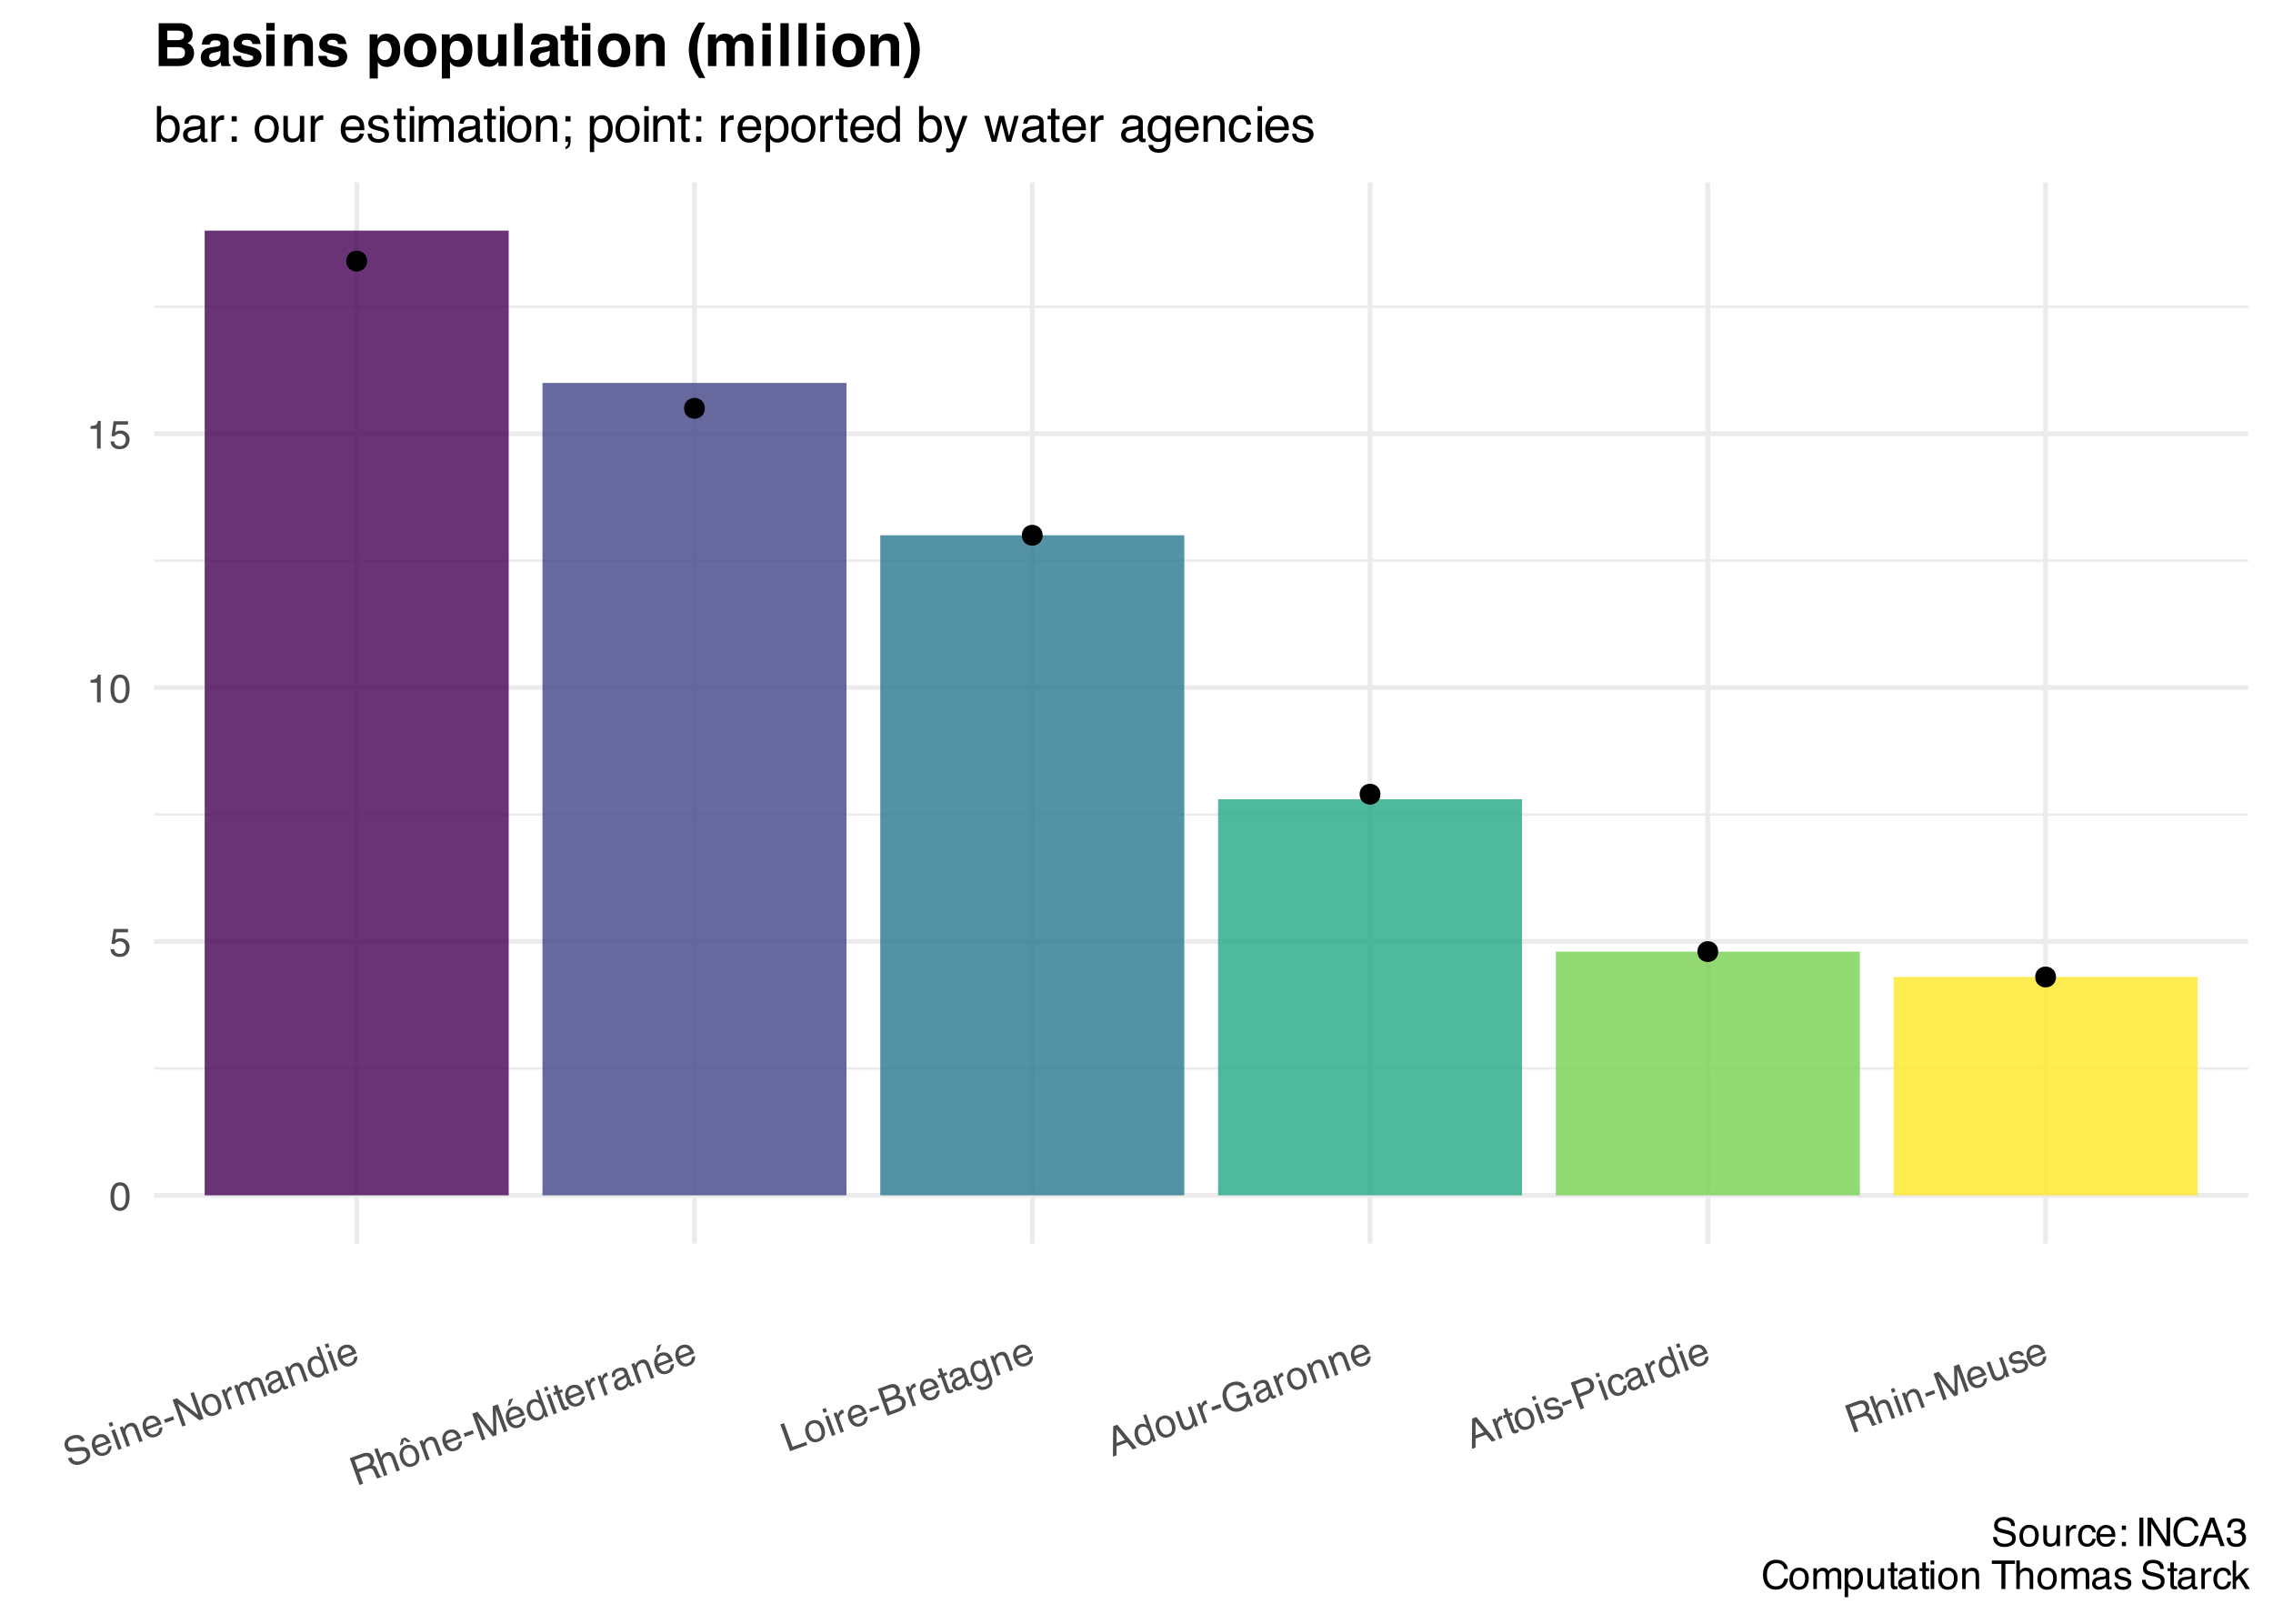 <?xml version="1.0" encoding="UTF-8"?>
<svg xmlns="http://www.w3.org/2000/svg" xmlns:xlink="http://www.w3.org/1999/xlink" width="504" height="360" viewBox="0 0 504 360">
<defs>
<g>
<g id="glyph-0-0">
<path d="M 0.281 0 L 0.281 -6.312 L 5.297 -6.312 L 5.297 0 Z M 4.5 -0.797 L 4.5 -5.516 L 1.078 -5.516 L 1.078 -0.797 Z M 4.5 -0.797 "/>
</g>
<g id="glyph-0-1">
<path d="M 2.375 -6.156 C 3.176 -6.156 3.754 -5.828 4.109 -5.172 C 4.379 -4.66 4.516 -3.961 4.516 -3.078 C 4.516 -2.242 4.391 -1.555 4.141 -1.016 C 3.785 -0.223 3.195 0.172 2.375 0.172 C 1.633 0.172 1.082 -0.148 0.719 -0.797 C 0.426 -1.328 0.281 -2.047 0.281 -2.953 C 0.281 -3.648 0.367 -4.25 0.547 -4.75 C 0.879 -5.688 1.488 -6.156 2.375 -6.156 Z M 2.375 -0.531 C 2.77 -0.531 3.086 -0.707 3.328 -1.062 C 3.566 -1.426 3.688 -2.086 3.688 -3.047 C 3.688 -3.754 3.598 -4.332 3.422 -4.781 C 3.254 -5.227 2.922 -5.453 2.422 -5.453 C 1.973 -5.453 1.641 -5.238 1.422 -4.812 C 1.211 -4.383 1.109 -3.754 1.109 -2.922 C 1.109 -2.297 1.176 -1.789 1.312 -1.406 C 1.52 -0.82 1.875 -0.531 2.375 -0.531 Z M 2.375 -0.531 "/>
</g>
<g id="glyph-0-2">
<path d="M 1.094 -1.562 C 1.133 -1.125 1.336 -0.82 1.703 -0.656 C 1.879 -0.57 2.094 -0.531 2.344 -0.531 C 2.801 -0.531 3.141 -0.676 3.359 -0.969 C 3.578 -1.258 3.688 -1.582 3.688 -1.938 C 3.688 -2.363 3.555 -2.691 3.297 -2.922 C 3.035 -3.16 2.719 -3.281 2.344 -3.281 C 2.082 -3.281 1.852 -3.227 1.656 -3.125 C 1.469 -3.02 1.305 -2.879 1.172 -2.703 L 0.5 -2.734 L 0.969 -6.047 L 4.172 -6.047 L 4.172 -5.297 L 1.562 -5.297 L 1.297 -3.594 C 1.43 -3.695 1.566 -3.773 1.703 -3.828 C 1.93 -3.93 2.195 -3.984 2.5 -3.984 C 3.062 -3.984 3.535 -3.801 3.922 -3.438 C 4.316 -3.07 4.516 -2.609 4.516 -2.047 C 4.516 -1.461 4.332 -0.945 3.969 -0.5 C 3.613 -0.062 3.047 0.156 2.266 0.156 C 1.754 0.156 1.305 0.016 0.922 -0.266 C 0.547 -0.547 0.332 -0.977 0.281 -1.562 Z M 1.094 -1.562 "/>
</g>
<g id="glyph-0-3">
<path d="M 0.844 -4.359 L 0.844 -4.953 C 1.395 -5.004 1.781 -5.094 2 -5.219 C 2.227 -5.344 2.395 -5.645 2.5 -6.125 L 3.109 -6.125 L 3.109 0 L 2.297 0 L 2.297 -4.359 Z M 0.844 -4.359 "/>
</g>
<g id="glyph-0-4">
<path d="M 1.234 -2.031 C 1.254 -1.676 1.336 -1.383 1.484 -1.156 C 1.766 -0.738 2.266 -0.531 2.984 -0.531 C 3.305 -0.531 3.598 -0.578 3.859 -0.672 C 4.367 -0.848 4.625 -1.164 4.625 -1.625 C 4.625 -1.969 4.516 -2.211 4.297 -2.359 C 4.078 -2.504 3.738 -2.629 3.281 -2.734 L 2.422 -2.922 C 1.859 -3.055 1.461 -3.195 1.234 -3.344 C 0.836 -3.602 0.641 -4 0.641 -4.531 C 0.641 -5.094 0.832 -5.555 1.219 -5.922 C 1.613 -6.285 2.172 -6.469 2.891 -6.469 C 3.555 -6.469 4.117 -6.305 4.578 -5.984 C 5.035 -5.672 5.266 -5.16 5.266 -4.453 L 4.469 -4.453 C 4.426 -4.797 4.332 -5.055 4.188 -5.234 C 3.926 -5.566 3.484 -5.734 2.859 -5.734 C 2.359 -5.734 2 -5.625 1.781 -5.406 C 1.562 -5.195 1.453 -4.953 1.453 -4.672 C 1.453 -4.359 1.578 -4.133 1.828 -4 C 2.004 -3.906 2.391 -3.789 2.984 -3.656 L 3.859 -3.453 C 4.285 -3.348 4.617 -3.211 4.859 -3.047 C 5.254 -2.754 5.453 -2.328 5.453 -1.766 C 5.453 -1.066 5.195 -0.566 4.688 -0.266 C 4.188 0.035 3.598 0.188 2.922 0.188 C 2.141 0.188 1.523 -0.016 1.078 -0.422 C 0.629 -0.816 0.41 -1.352 0.422 -2.031 Z M 2.953 -6.484 Z M 2.953 -6.484 "/>
</g>
<g id="glyph-0-5">
<path d="M 2.391 -0.5 C 2.898 -0.5 3.25 -0.691 3.438 -1.078 C 3.633 -1.461 3.734 -1.895 3.734 -2.375 C 3.734 -2.801 3.664 -3.148 3.531 -3.422 C 3.312 -3.848 2.938 -4.062 2.406 -4.062 C 1.926 -4.062 1.578 -3.879 1.359 -3.516 C 1.148 -3.16 1.047 -2.727 1.047 -2.219 C 1.047 -1.727 1.148 -1.316 1.359 -0.984 C 1.578 -0.66 1.922 -0.5 2.391 -0.5 Z M 2.422 -4.734 C 3.016 -4.734 3.516 -4.535 3.922 -4.141 C 4.336 -3.742 4.547 -3.16 4.547 -2.391 C 4.547 -1.648 4.363 -1.035 4 -0.547 C 3.633 -0.066 3.07 0.172 2.312 0.172 C 1.688 0.172 1.188 -0.039 0.812 -0.469 C 0.438 -0.895 0.25 -1.473 0.25 -2.203 C 0.25 -2.973 0.445 -3.586 0.844 -4.047 C 1.238 -4.504 1.766 -4.734 2.422 -4.734 Z M 2.391 -4.719 Z M 2.391 -4.719 "/>
</g>
<g id="glyph-0-6">
<path d="M 1.344 -4.594 L 1.344 -1.547 C 1.344 -1.305 1.379 -1.113 1.453 -0.969 C 1.586 -0.695 1.844 -0.562 2.219 -0.562 C 2.758 -0.562 3.125 -0.801 3.312 -1.281 C 3.426 -1.539 3.484 -1.895 3.484 -2.344 L 3.484 -4.594 L 4.25 -4.594 L 4.25 0 L 3.516 0 L 3.531 -0.672 C 3.426 -0.504 3.301 -0.359 3.156 -0.234 C 2.863 0.004 2.504 0.125 2.078 0.125 C 1.422 0.125 0.977 -0.094 0.75 -0.531 C 0.613 -0.77 0.547 -1.082 0.547 -1.469 L 0.547 -4.594 Z M 2.406 -4.719 Z M 2.406 -4.719 "/>
</g>
<g id="glyph-0-7">
<path d="M 0.594 -4.594 L 1.328 -4.594 L 1.328 -3.812 C 1.379 -3.957 1.523 -4.141 1.766 -4.359 C 2.004 -4.586 2.273 -4.703 2.578 -4.703 C 2.586 -4.703 2.609 -4.695 2.641 -4.688 C 2.68 -4.688 2.742 -4.688 2.828 -4.688 L 2.828 -3.859 C 2.773 -3.867 2.727 -3.875 2.688 -3.875 C 2.656 -3.883 2.617 -3.891 2.578 -3.891 C 2.18 -3.891 1.879 -3.766 1.672 -3.516 C 1.461 -3.266 1.359 -2.973 1.359 -2.641 L 1.359 0 L 0.594 0 Z M 0.594 -4.594 "/>
</g>
<g id="glyph-0-8">
<path d="M 2.344 -4.734 C 2.863 -4.734 3.285 -4.609 3.609 -4.359 C 3.93 -4.109 4.125 -3.672 4.188 -3.047 L 3.438 -3.047 C 3.395 -3.336 3.289 -3.578 3.125 -3.766 C 2.957 -3.953 2.695 -4.047 2.344 -4.047 C 1.852 -4.047 1.5 -3.801 1.281 -3.312 C 1.145 -3.008 1.078 -2.629 1.078 -2.172 C 1.078 -1.703 1.172 -1.312 1.359 -1 C 1.555 -0.688 1.867 -0.531 2.297 -0.531 C 2.609 -0.531 2.859 -0.625 3.047 -0.812 C 3.234 -1.008 3.363 -1.281 3.438 -1.625 L 4.188 -1.625 C 4.102 -1.02 3.891 -0.57 3.547 -0.281 C 3.203 0 2.766 0.141 2.234 0.141 C 1.629 0.141 1.145 -0.078 0.781 -0.516 C 0.426 -0.961 0.25 -1.516 0.25 -2.172 C 0.25 -2.984 0.445 -3.613 0.844 -4.062 C 1.238 -4.508 1.738 -4.734 2.344 -4.734 Z M 2.219 -4.719 Z M 2.219 -4.719 "/>
</g>
<g id="glyph-0-9">
<path d="M 2.484 -4.703 C 2.805 -4.703 3.117 -4.625 3.422 -4.469 C 3.734 -4.32 3.969 -4.125 4.125 -3.875 C 4.281 -3.645 4.383 -3.375 4.438 -3.062 C 4.488 -2.852 4.516 -2.516 4.516 -2.047 L 1.141 -2.047 C 1.148 -1.586 1.258 -1.211 1.469 -0.922 C 1.676 -0.641 1.992 -0.5 2.422 -0.5 C 2.828 -0.5 3.148 -0.633 3.391 -0.906 C 3.523 -1.062 3.625 -1.238 3.688 -1.438 L 4.453 -1.438 C 4.43 -1.27 4.363 -1.082 4.25 -0.875 C 4.133 -0.664 4.004 -0.5 3.859 -0.375 C 3.629 -0.145 3.344 0.008 3 0.094 C 2.812 0.133 2.598 0.156 2.359 0.156 C 1.785 0.156 1.301 -0.051 0.906 -0.469 C 0.508 -0.883 0.312 -1.469 0.312 -2.219 C 0.312 -2.945 0.508 -3.539 0.906 -4 C 1.312 -4.469 1.836 -4.703 2.484 -4.703 Z M 3.719 -2.672 C 3.688 -3.004 3.613 -3.27 3.5 -3.469 C 3.281 -3.844 2.926 -4.031 2.438 -4.031 C 2.082 -4.031 1.785 -3.898 1.547 -3.641 C 1.305 -3.391 1.176 -3.066 1.156 -2.672 Z M 2.406 -4.719 Z M 2.406 -4.719 "/>
</g>
<g id="glyph-0-10">
<path d="M 0.969 -4.547 L 1.875 -4.547 L 1.875 -3.609 L 0.969 -3.609 Z M 0.969 -0.938 L 1.875 -0.938 L 1.875 0 L 0.969 0 Z M 0.969 -0.938 "/>
</g>
<g id="glyph-0-11">
</g>
<g id="glyph-0-12">
<path d="M 0.859 -6.312 L 1.734 -6.312 L 1.734 0 L 0.859 0 Z M 0.859 -6.312 "/>
</g>
<g id="glyph-0-13">
<path d="M 0.672 -6.312 L 1.672 -6.312 L 4.859 -1.203 L 4.859 -6.312 L 5.672 -6.312 L 5.672 0 L 4.719 0 L 1.484 -5.109 L 1.484 0 L 0.672 0 Z M 3.125 -6.312 Z M 3.125 -6.312 "/>
</g>
<g id="glyph-0-14">
<path d="M 3.328 -6.484 C 4.129 -6.484 4.75 -6.27 5.188 -5.844 C 5.625 -5.426 5.867 -4.953 5.922 -4.422 L 5.094 -4.422 C 5 -4.828 4.812 -5.145 4.531 -5.375 C 4.25 -5.613 3.852 -5.734 3.344 -5.734 C 2.719 -5.734 2.211 -5.516 1.828 -5.078 C 1.453 -4.641 1.266 -3.973 1.266 -3.078 C 1.266 -2.336 1.438 -1.738 1.781 -1.281 C 2.125 -0.82 2.633 -0.594 3.312 -0.594 C 3.945 -0.594 4.43 -0.832 4.766 -1.312 C 4.93 -1.57 5.062 -1.906 5.156 -2.312 L 5.984 -2.312 C 5.91 -1.656 5.664 -1.102 5.25 -0.656 C 4.75 -0.113 4.07 0.156 3.219 0.156 C 2.488 0.156 1.875 -0.062 1.375 -0.5 C 0.719 -1.094 0.391 -2 0.391 -3.219 C 0.391 -4.156 0.633 -4.922 1.125 -5.516 C 1.656 -6.16 2.391 -6.484 3.328 -6.484 Z M 3.156 -6.484 Z M 3.156 -6.484 "/>
</g>
<g id="glyph-0-15">
<path d="M 3.906 -2.578 L 2.953 -5.375 L 1.938 -2.578 Z M 2.5 -6.312 L 3.469 -6.312 L 5.766 0 L 4.828 0 L 4.188 -1.891 L 1.688 -1.891 L 1 0 L 0.125 0 Z M 2.5 -6.312 "/>
</g>
<g id="glyph-0-16">
<path d="M 2.281 0.172 C 1.551 0.172 1.02 -0.023 0.688 -0.422 C 0.363 -0.828 0.203 -1.316 0.203 -1.891 L 1.016 -1.891 C 1.047 -1.492 1.117 -1.203 1.234 -1.016 C 1.441 -0.691 1.805 -0.531 2.328 -0.531 C 2.734 -0.531 3.055 -0.641 3.297 -0.859 C 3.547 -1.078 3.672 -1.359 3.672 -1.703 C 3.672 -2.129 3.539 -2.426 3.281 -2.594 C 3.031 -2.758 2.672 -2.844 2.203 -2.844 C 2.148 -2.844 2.098 -2.844 2.047 -2.844 C 1.992 -2.844 1.941 -2.844 1.891 -2.844 L 1.891 -3.516 C 1.973 -3.516 2.039 -3.508 2.094 -3.5 C 2.145 -3.5 2.203 -3.5 2.266 -3.5 C 2.555 -3.5 2.797 -3.547 2.984 -3.641 C 3.305 -3.797 3.469 -4.082 3.469 -4.5 C 3.469 -4.801 3.359 -5.035 3.141 -5.203 C 2.922 -5.367 2.672 -5.453 2.391 -5.453 C 1.867 -5.453 1.508 -5.281 1.312 -4.938 C 1.207 -4.75 1.145 -4.477 1.125 -4.125 L 0.359 -4.125 C 0.359 -4.582 0.453 -4.973 0.641 -5.297 C 0.953 -5.867 1.504 -6.156 2.297 -6.156 C 2.93 -6.156 3.422 -6.016 3.766 -5.734 C 4.109 -5.461 4.281 -5.062 4.281 -4.531 C 4.281 -4.145 4.176 -3.836 3.969 -3.609 C 3.844 -3.461 3.68 -3.348 3.484 -3.266 C 3.805 -3.172 4.055 -3 4.234 -2.75 C 4.422 -2.5 4.516 -2.191 4.516 -1.828 C 4.516 -1.234 4.316 -0.75 3.922 -0.375 C 3.535 -0.008 2.988 0.172 2.281 0.172 Z M 2.281 0.172 "/>
</g>
<g id="glyph-0-17">
<path d="M 0.562 -4.594 L 1.328 -4.594 L 1.328 -3.953 C 1.516 -4.172 1.68 -4.332 1.828 -4.438 C 2.086 -4.613 2.379 -4.703 2.703 -4.703 C 3.066 -4.703 3.359 -4.613 3.578 -4.438 C 3.703 -4.332 3.816 -4.18 3.922 -3.984 C 4.098 -4.223 4.301 -4.398 4.531 -4.516 C 4.758 -4.641 5.02 -4.703 5.312 -4.703 C 5.926 -4.703 6.348 -4.477 6.578 -4.031 C 6.691 -3.789 6.75 -3.469 6.75 -3.062 L 6.75 0 L 5.953 0 L 5.953 -3.203 C 5.953 -3.504 5.875 -3.711 5.719 -3.828 C 5.57 -3.941 5.383 -4 5.156 -4 C 4.852 -4 4.594 -3.895 4.375 -3.688 C 4.156 -3.488 4.047 -3.148 4.047 -2.672 L 4.047 0 L 3.266 0 L 3.266 -3 C 3.266 -3.312 3.227 -3.539 3.156 -3.688 C 3.039 -3.895 2.82 -4 2.5 -4 C 2.207 -4 1.941 -3.883 1.703 -3.656 C 1.461 -3.438 1.344 -3.031 1.344 -2.438 L 1.344 0 L 0.562 0 Z M 0.562 -4.594 "/>
</g>
<g id="glyph-0-18">
<path d="M 2.516 -0.516 C 2.867 -0.516 3.164 -0.664 3.406 -0.969 C 3.645 -1.27 3.766 -1.723 3.766 -2.328 C 3.766 -2.691 3.711 -3.004 3.609 -3.266 C 3.41 -3.773 3.047 -4.031 2.516 -4.031 C 1.973 -4.031 1.602 -3.766 1.406 -3.234 C 1.301 -2.941 1.25 -2.578 1.25 -2.141 C 1.25 -1.785 1.301 -1.484 1.406 -1.234 C 1.602 -0.754 1.973 -0.516 2.516 -0.516 Z M 0.5 -4.578 L 1.266 -4.578 L 1.266 -3.969 C 1.41 -4.176 1.578 -4.336 1.766 -4.453 C 2.023 -4.629 2.332 -4.719 2.688 -4.719 C 3.207 -4.719 3.648 -4.516 4.016 -4.109 C 4.379 -3.711 4.562 -3.145 4.562 -2.406 C 4.562 -1.395 4.297 -0.676 3.766 -0.25 C 3.43 0.02 3.047 0.156 2.609 0.156 C 2.266 0.156 1.973 0.078 1.734 -0.078 C 1.598 -0.16 1.445 -0.305 1.281 -0.516 L 1.281 1.828 L 0.5 1.828 Z M 0.5 -4.578 "/>
</g>
<g id="glyph-0-19">
<path d="M 0.719 -5.891 L 1.5 -5.891 L 1.5 -4.594 L 2.234 -4.594 L 2.234 -3.969 L 1.5 -3.969 L 1.5 -0.969 C 1.5 -0.801 1.555 -0.691 1.672 -0.641 C 1.723 -0.609 1.82 -0.594 1.969 -0.594 C 2 -0.594 2.035 -0.594 2.078 -0.594 C 2.129 -0.594 2.18 -0.598 2.234 -0.609 L 2.234 0 C 2.148 0.02 2.055 0.035 1.953 0.047 C 1.859 0.066 1.758 0.078 1.656 0.078 C 1.289 0.078 1.039 -0.016 0.906 -0.203 C 0.781 -0.391 0.719 -0.629 0.719 -0.922 L 0.719 -3.969 L 0.094 -3.969 L 0.094 -4.594 L 0.719 -4.594 Z M 0.719 -5.891 "/>
</g>
<g id="glyph-0-20">
<path d="M 1.156 -1.219 C 1.156 -1 1.238 -0.82 1.406 -0.688 C 1.57 -0.562 1.766 -0.5 1.984 -0.5 C 2.254 -0.5 2.52 -0.562 2.781 -0.688 C 3.207 -0.895 3.422 -1.238 3.422 -1.719 L 3.422 -2.344 C 3.328 -2.281 3.203 -2.227 3.047 -2.188 C 2.898 -2.145 2.754 -2.117 2.609 -2.109 L 2.141 -2.047 C 1.867 -2.004 1.66 -1.945 1.516 -1.875 C 1.273 -1.738 1.156 -1.52 1.156 -1.219 Z M 3.031 -2.781 C 3.207 -2.812 3.328 -2.891 3.391 -3.016 C 3.422 -3.078 3.438 -3.176 3.438 -3.312 C 3.438 -3.57 3.344 -3.758 3.156 -3.875 C 2.969 -4 2.703 -4.062 2.359 -4.062 C 1.953 -4.062 1.664 -3.953 1.5 -3.734 C 1.406 -3.609 1.344 -3.43 1.312 -3.203 L 0.594 -3.203 C 0.602 -3.766 0.785 -4.156 1.141 -4.375 C 1.492 -4.602 1.906 -4.719 2.375 -4.719 C 2.914 -4.719 3.352 -4.613 3.688 -4.406 C 4.02 -4.195 4.188 -3.875 4.188 -3.438 L 4.188 -0.797 C 4.188 -0.711 4.203 -0.645 4.234 -0.594 C 4.273 -0.551 4.348 -0.531 4.453 -0.531 C 4.484 -0.531 4.52 -0.531 4.562 -0.531 C 4.602 -0.531 4.648 -0.535 4.703 -0.547 L 4.703 0.016 C 4.578 0.055 4.484 0.078 4.422 0.078 C 4.359 0.086 4.273 0.094 4.172 0.094 C 3.898 0.094 3.707 0 3.594 -0.188 C 3.531 -0.281 3.484 -0.422 3.453 -0.609 C 3.297 -0.398 3.07 -0.219 2.781 -0.062 C 2.488 0.082 2.16 0.156 1.797 0.156 C 1.367 0.156 1.02 0.023 0.75 -0.234 C 0.488 -0.492 0.359 -0.816 0.359 -1.203 C 0.359 -1.629 0.488 -1.957 0.75 -2.188 C 1.02 -2.426 1.367 -2.578 1.797 -2.641 Z M 2.391 -4.719 Z M 2.391 -4.719 "/>
</g>
<g id="glyph-0-21">
<path d="M 0.562 -4.578 L 1.359 -4.578 L 1.359 0 L 0.562 0 Z M 0.562 -6.312 L 1.359 -6.312 L 1.359 -5.438 L 0.562 -5.438 Z M 0.562 -6.312 "/>
</g>
<g id="glyph-0-22">
<path d="M 0.562 -4.594 L 1.297 -4.594 L 1.297 -3.953 C 1.516 -4.211 1.742 -4.398 1.984 -4.516 C 2.234 -4.641 2.508 -4.703 2.812 -4.703 C 3.457 -4.703 3.895 -4.473 4.125 -4.016 C 4.25 -3.766 4.312 -3.41 4.312 -2.953 L 4.312 0 L 3.531 0 L 3.531 -2.906 C 3.531 -3.176 3.488 -3.398 3.406 -3.578 C 3.27 -3.859 3.02 -4 2.656 -4 C 2.477 -4 2.328 -3.984 2.203 -3.953 C 1.992 -3.891 1.812 -3.766 1.656 -3.578 C 1.52 -3.422 1.43 -3.258 1.391 -3.094 C 1.359 -2.938 1.344 -2.707 1.344 -2.406 L 1.344 0 L 0.562 0 Z M 2.391 -4.719 Z M 2.391 -4.719 "/>
</g>
<g id="glyph-0-23">
<path d="M 5.266 -6.312 L 5.266 -5.562 L 3.141 -5.562 L 3.141 0 L 2.266 0 L 2.266 -5.562 L 0.141 -5.562 L 0.141 -6.312 Z M 5.266 -6.312 "/>
</g>
<g id="glyph-0-24">
<path d="M 0.562 -6.328 L 1.344 -6.328 L 1.344 -3.984 C 1.52 -4.211 1.68 -4.375 1.828 -4.469 C 2.078 -4.633 2.391 -4.719 2.766 -4.719 C 3.43 -4.719 3.883 -4.484 4.125 -4.016 C 4.25 -3.754 4.312 -3.398 4.312 -2.953 L 4.312 0 L 3.516 0 L 3.516 -2.906 C 3.516 -3.238 3.473 -3.484 3.391 -3.641 C 3.254 -3.891 2.992 -4.016 2.609 -4.016 C 2.285 -4.016 1.992 -3.906 1.734 -3.688 C 1.473 -3.469 1.344 -3.051 1.344 -2.438 L 1.344 0 L 0.562 0 Z M 0.562 -6.328 "/>
</g>
<g id="glyph-0-25">
<path d="M 1.031 -1.438 C 1.051 -1.188 1.113 -0.988 1.219 -0.844 C 1.414 -0.602 1.754 -0.484 2.234 -0.484 C 2.516 -0.484 2.766 -0.539 2.984 -0.656 C 3.203 -0.781 3.312 -0.973 3.312 -1.234 C 3.312 -1.43 3.223 -1.582 3.047 -1.688 C 2.941 -1.75 2.723 -1.82 2.391 -1.906 L 1.781 -2.062 C 1.383 -2.164 1.094 -2.273 0.906 -2.391 C 0.57 -2.598 0.406 -2.891 0.406 -3.266 C 0.406 -3.691 0.562 -4.039 0.875 -4.312 C 1.195 -4.582 1.617 -4.719 2.141 -4.719 C 2.836 -4.719 3.336 -4.516 3.641 -4.109 C 3.836 -3.848 3.93 -3.57 3.922 -3.281 L 3.203 -3.281 C 3.18 -3.457 3.117 -3.613 3.016 -3.75 C 2.836 -3.957 2.531 -4.062 2.094 -4.062 C 1.801 -4.062 1.578 -4.004 1.422 -3.891 C 1.273 -3.773 1.203 -3.629 1.203 -3.453 C 1.203 -3.254 1.301 -3.094 1.5 -2.969 C 1.613 -2.895 1.781 -2.832 2 -2.781 L 2.516 -2.656 C 3.066 -2.52 3.438 -2.391 3.625 -2.266 C 3.926 -2.066 4.078 -1.754 4.078 -1.328 C 4.078 -0.922 3.922 -0.566 3.609 -0.266 C 3.305 0.023 2.832 0.172 2.188 0.172 C 1.508 0.172 1.023 0.02 0.734 -0.281 C 0.453 -0.594 0.301 -0.977 0.281 -1.438 Z M 2.172 -4.719 Z M 2.172 -4.719 "/>
</g>
<g id="glyph-0-26">
<path d="M 0.547 -6.312 L 1.297 -6.312 L 1.297 -2.641 L 3.281 -4.594 L 4.266 -4.594 L 2.5 -2.875 L 4.359 0 L 3.375 0 L 1.938 -2.312 L 1.297 -1.734 L 1.297 0 L 0.547 0 Z M 0.547 -6.312 "/>
</g>
<g id="glyph-1-0">
<path d="M 0.266 -0.094 L -1.891 -6.031 L 2.828 -7.75 L 4.984 -1.812 Z M 3.969 -2.281 L 2.344 -6.719 L -0.875 -5.562 L 0.75 -1.125 Z M 3.969 -2.281 "/>
</g>
<g id="glyph-1-1">
<path d="M 0.469 -2.328 C 0.602 -2.004 0.781 -1.758 1 -1.594 C 1.406 -1.301 1.941 -1.273 2.609 -1.516 C 2.922 -1.629 3.18 -1.77 3.391 -1.938 C 3.805 -2.281 3.938 -2.672 3.781 -3.109 C 3.664 -3.43 3.477 -3.625 3.219 -3.688 C 2.977 -3.75 2.617 -3.75 2.141 -3.688 L 1.281 -3.578 C 0.707 -3.516 0.285 -3.508 0.016 -3.562 C -0.441 -3.676 -0.758 -3.984 -0.938 -4.484 C -1.133 -5.004 -1.113 -5.504 -0.875 -5.984 C -0.633 -6.461 -0.176 -6.82 0.5 -7.062 C 1.125 -7.289 1.707 -7.332 2.25 -7.188 C 2.789 -7.051 3.188 -6.648 3.438 -5.984 L 2.688 -5.719 C 2.52 -6.02 2.336 -6.234 2.141 -6.359 C 1.773 -6.578 1.301 -6.582 0.719 -6.375 C 0.25 -6.195 -0.047 -5.969 -0.172 -5.688 C -0.305 -5.414 -0.328 -5.148 -0.234 -4.891 C -0.129 -4.598 0.062 -4.43 0.344 -4.391 C 0.551 -4.359 0.953 -4.379 1.547 -4.453 L 2.438 -4.562 C 2.883 -4.602 3.242 -4.586 3.516 -4.516 C 3.992 -4.379 4.328 -4.047 4.516 -3.516 C 4.754 -2.859 4.688 -2.301 4.312 -1.844 C 3.945 -1.395 3.445 -1.055 2.812 -0.828 C 2.07 -0.555 1.426 -0.535 0.875 -0.766 C 0.312 -0.984 -0.078 -1.41 -0.297 -2.047 Z M 0.562 -7.109 Z M 0.562 -7.109 "/>
</g>
<g id="glyph-1-2">
<path d="M 0.719 -5.266 C 1.031 -5.379 1.352 -5.414 1.688 -5.375 C 2.031 -5.344 2.316 -5.234 2.547 -5.047 C 2.773 -4.879 2.969 -4.66 3.125 -4.391 C 3.25 -4.211 3.391 -3.906 3.547 -3.469 L 0.375 -2.312 C 0.539 -1.883 0.77 -1.57 1.062 -1.375 C 1.352 -1.176 1.703 -1.148 2.109 -1.297 C 2.484 -1.43 2.738 -1.672 2.875 -2.016 C 2.945 -2.211 2.984 -2.41 2.984 -2.609 L 3.703 -2.859 C 3.734 -2.703 3.727 -2.504 3.688 -2.266 C 3.656 -2.035 3.594 -1.836 3.5 -1.672 C 3.352 -1.379 3.133 -1.133 2.844 -0.938 C 2.688 -0.844 2.492 -0.754 2.266 -0.672 C 1.723 -0.473 1.195 -0.5 0.688 -0.75 C 0.176 -1.008 -0.207 -1.488 -0.469 -2.188 C -0.719 -2.875 -0.734 -3.504 -0.516 -4.078 C -0.297 -4.648 0.113 -5.047 0.719 -5.266 Z M 2.594 -3.781 C 2.445 -4.082 2.281 -4.312 2.094 -4.469 C 1.77 -4.727 1.379 -4.773 0.922 -4.609 C 0.586 -4.492 0.348 -4.273 0.203 -3.953 C 0.066 -3.629 0.062 -3.281 0.188 -2.906 Z M 0.656 -5.266 Z M 0.656 -5.266 "/>
</g>
<g id="glyph-1-3">
<path d="M -1.031 -4.484 L -0.281 -4.766 L 1.281 -0.469 L 0.531 -0.188 Z M -1.625 -6.125 L -0.875 -6.406 L -0.578 -5.578 L -1.328 -5.297 Z M -1.625 -6.125 "/>
</g>
<g id="glyph-1-4">
<path d="M -1.047 -4.5 L -0.359 -4.75 L -0.141 -4.156 C -0.016 -4.477 0.141 -4.738 0.328 -4.938 C 0.516 -5.133 0.75 -5.285 1.031 -5.391 C 1.633 -5.609 2.125 -5.535 2.5 -5.172 C 2.695 -4.984 2.875 -4.676 3.031 -4.25 L 4.047 -1.469 L 3.312 -1.203 L 2.312 -3.938 C 2.219 -4.188 2.109 -4.383 1.984 -4.531 C 1.754 -4.75 1.469 -4.797 1.125 -4.672 C 0.957 -4.609 0.816 -4.539 0.703 -4.469 C 0.547 -4.332 0.426 -4.148 0.344 -3.922 C 0.258 -3.734 0.227 -3.555 0.25 -3.391 C 0.27 -3.223 0.332 -3 0.438 -2.719 L 1.266 -0.453 L 0.531 -0.188 Z M 0.641 -5.25 Z M 0.641 -5.25 "/>
</g>
<g id="glyph-1-5">
<path d="M -0.625 -2.797 L 1.391 -3.531 L 1.656 -2.781 L -0.359 -2.047 Z M -0.625 -2.797 "/>
</g>
<g id="glyph-1-6">
<path d="M -1.531 -6.172 L -0.578 -6.516 L 4.156 -2.781 L 2.406 -7.594 L 3.172 -7.875 L 5.328 -1.938 L 4.438 -1.609 L -0.359 -5.297 L 1.391 -0.5 L 0.625 -0.234 Z M 0.781 -7 Z M 0.781 -7 "/>
</g>
<g id="glyph-1-7">
<path d="M 2.078 -1.281 C 2.555 -1.457 2.82 -1.758 2.875 -2.188 C 2.926 -2.625 2.867 -3.066 2.703 -3.516 C 2.555 -3.91 2.367 -4.211 2.141 -4.422 C 1.797 -4.742 1.375 -4.816 0.875 -4.641 C 0.414 -4.473 0.148 -4.18 0.078 -3.766 C 0.004 -3.359 0.051 -2.914 0.219 -2.438 C 0.395 -1.977 0.633 -1.629 0.938 -1.391 C 1.25 -1.16 1.629 -1.125 2.078 -1.281 Z M 0.656 -5.281 C 1.207 -5.488 1.742 -5.473 2.266 -5.234 C 2.785 -5.004 3.18 -4.531 3.453 -3.812 C 3.703 -3.113 3.738 -2.473 3.562 -1.891 C 3.395 -1.316 2.953 -0.898 2.234 -0.641 C 1.648 -0.422 1.109 -0.445 0.609 -0.719 C 0.109 -0.988 -0.266 -1.461 -0.516 -2.141 C -0.785 -2.867 -0.812 -3.516 -0.594 -4.078 C -0.383 -4.648 0.031 -5.051 0.656 -5.281 Z M 0.641 -5.25 Z M 0.641 -5.25 "/>
</g>
<g id="glyph-1-8">
<path d="M -1.016 -4.516 L -0.328 -4.766 L -0.047 -4.031 C -0.047 -4.188 0.023 -4.41 0.172 -4.703 C 0.316 -5.004 0.531 -5.203 0.812 -5.297 C 0.82 -5.305 0.844 -5.312 0.875 -5.312 C 0.914 -5.32 0.973 -5.344 1.047 -5.375 L 1.344 -4.594 C 1.281 -4.582 1.234 -4.57 1.203 -4.562 C 1.172 -4.562 1.133 -4.551 1.094 -4.531 C 0.719 -4.395 0.473 -4.176 0.359 -3.875 C 0.254 -3.57 0.258 -3.266 0.375 -2.953 L 1.281 -0.469 L 0.562 -0.203 Z M -1.016 -4.516 "/>
</g>
<g id="glyph-1-9">
<path d="M -1.047 -4.5 L -0.328 -4.766 L -0.109 -4.172 C -0.004 -4.43 0.098 -4.641 0.203 -4.797 C 0.379 -5.055 0.625 -5.238 0.938 -5.344 C 1.27 -5.469 1.57 -5.484 1.844 -5.391 C 1.988 -5.328 2.148 -5.227 2.328 -5.094 C 2.41 -5.375 2.535 -5.609 2.703 -5.797 C 2.879 -5.992 3.102 -6.141 3.375 -6.234 C 3.957 -6.441 4.438 -6.375 4.812 -6.031 C 5 -5.852 5.16 -5.57 5.297 -5.188 L 6.344 -2.312 L 5.594 -2.031 L 4.5 -5.047 C 4.395 -5.328 4.25 -5.492 4.062 -5.547 C 3.883 -5.609 3.688 -5.602 3.469 -5.531 C 3.188 -5.426 2.977 -5.238 2.844 -4.969 C 2.707 -4.707 2.723 -4.352 2.891 -3.906 L 3.797 -1.391 L 3.062 -1.109 L 2.031 -3.922 C 1.926 -4.223 1.816 -4.43 1.703 -4.547 C 1.516 -4.703 1.27 -4.727 0.969 -4.625 C 0.695 -4.52 0.488 -4.316 0.344 -4.016 C 0.195 -3.723 0.227 -3.301 0.438 -2.75 L 1.266 -0.453 L 0.531 -0.188 Z M -1.047 -4.5 "/>
</g>
<g id="glyph-1-10">
<path d="M 0.672 -1.531 C 0.754 -1.332 0.895 -1.195 1.094 -1.125 C 1.289 -1.062 1.488 -1.066 1.688 -1.141 C 1.945 -1.234 2.176 -1.383 2.375 -1.594 C 2.707 -1.938 2.789 -2.332 2.625 -2.781 L 2.422 -3.375 C 2.348 -3.281 2.242 -3.188 2.109 -3.094 C 1.984 -3.008 1.859 -2.938 1.734 -2.875 L 1.312 -2.656 C 1.07 -2.52 0.895 -2.395 0.781 -2.281 C 0.602 -2.07 0.566 -1.82 0.672 -1.531 Z M 1.891 -3.641 C 2.047 -3.734 2.133 -3.848 2.156 -3.984 C 2.164 -4.055 2.145 -4.156 2.094 -4.281 C 2.008 -4.531 1.859 -4.676 1.641 -4.719 C 1.422 -4.77 1.148 -4.738 0.828 -4.625 C 0.441 -4.477 0.207 -4.281 0.125 -4.031 C 0.082 -3.875 0.086 -3.688 0.141 -3.469 L -0.531 -3.219 C -0.719 -3.738 -0.68 -4.164 -0.422 -4.5 C -0.16 -4.844 0.188 -5.094 0.625 -5.25 C 1.133 -5.438 1.582 -5.488 1.969 -5.406 C 2.344 -5.32 2.609 -5.078 2.766 -4.672 L 3.672 -2.188 C 3.691 -2.102 3.723 -2.047 3.766 -2.016 C 3.816 -1.984 3.895 -1.984 4 -2.016 C 4.031 -2.023 4.062 -2.035 4.094 -2.047 C 4.133 -2.066 4.18 -2.094 4.234 -2.125 L 4.422 -1.594 C 4.328 -1.508 4.25 -1.453 4.188 -1.422 C 4.125 -1.398 4.047 -1.367 3.953 -1.328 C 3.691 -1.234 3.477 -1.258 3.312 -1.406 C 3.219 -1.477 3.129 -1.598 3.047 -1.766 C 2.973 -1.504 2.82 -1.254 2.594 -1.016 C 2.363 -0.773 2.078 -0.594 1.734 -0.469 C 1.336 -0.32 0.969 -0.328 0.625 -0.484 C 0.289 -0.641 0.062 -0.895 -0.062 -1.25 C -0.207 -1.656 -0.195 -2.008 -0.031 -2.312 C 0.133 -2.625 0.406 -2.883 0.781 -3.094 Z M 0.641 -5.25 Z M 0.641 -5.25 "/>
</g>
<g id="glyph-1-11">
<path d="M 0.234 -2.469 C 0.398 -2 0.633 -1.645 0.938 -1.406 C 1.25 -1.176 1.625 -1.141 2.062 -1.297 C 2.395 -1.422 2.617 -1.664 2.734 -2.031 C 2.848 -2.395 2.805 -2.848 2.609 -3.391 C 2.41 -3.941 2.148 -4.305 1.828 -4.484 C 1.504 -4.66 1.176 -4.691 0.844 -4.578 C 0.477 -4.441 0.234 -4.191 0.109 -3.828 C -0.004 -3.461 0.035 -3.008 0.234 -2.469 Z M 0.469 -5.172 C 0.801 -5.285 1.113 -5.312 1.406 -5.25 C 1.551 -5.219 1.742 -5.129 1.984 -4.984 L 1.188 -7.172 L 1.875 -7.422 L 4.047 -1.469 L 3.406 -1.234 L 3.188 -1.844 C 3.102 -1.508 2.969 -1.242 2.781 -1.047 C 2.594 -0.848 2.352 -0.695 2.062 -0.594 C 1.57 -0.414 1.078 -0.461 0.578 -0.734 C 0.078 -1.004 -0.289 -1.473 -0.531 -2.141 C -0.758 -2.773 -0.797 -3.383 -0.641 -3.969 C -0.492 -4.551 -0.125 -4.953 0.469 -5.172 Z M 0.469 -5.172 "/>
</g>
<g id="glyph-1-12">
<path d="M 2.219 -4.453 C 2.594 -4.586 2.859 -4.77 3.016 -5 C 3.18 -5.227 3.195 -5.539 3.062 -5.938 C 2.906 -6.352 2.648 -6.586 2.297 -6.641 C 2.098 -6.648 1.863 -6.602 1.594 -6.5 L -0.375 -5.797 L 0.359 -3.781 Z M -1.438 -6.203 L 1.312 -7.203 C 1.77 -7.367 2.172 -7.43 2.516 -7.391 C 3.148 -7.348 3.594 -6.984 3.844 -6.297 C 3.969 -5.941 4 -5.625 3.938 -5.344 C 3.875 -5.062 3.738 -4.805 3.531 -4.578 C 3.789 -4.578 4.004 -4.52 4.172 -4.406 C 4.348 -4.289 4.504 -4.062 4.641 -3.719 L 4.969 -2.938 C 5.062 -2.707 5.141 -2.551 5.203 -2.469 C 5.328 -2.289 5.461 -2.195 5.609 -2.188 L 5.656 -2.062 L 4.672 -1.703 C 4.617 -1.742 4.566 -1.801 4.516 -1.875 C 4.473 -1.957 4.41 -2.102 4.328 -2.312 L 3.891 -3.297 C 3.742 -3.672 3.508 -3.879 3.188 -3.922 C 3.008 -3.941 2.758 -3.891 2.438 -3.766 L 0.609 -3.109 L 1.531 -0.562 L 0.719 -0.266 Z M -1.438 -6.203 "/>
</g>
<g id="glyph-1-13">
<path d="M -1.641 -6.141 L -0.906 -6.406 L -0.094 -4.203 C -0.008 -4.473 0.082 -4.68 0.188 -4.828 C 0.363 -5.066 0.629 -5.254 0.984 -5.391 C 1.609 -5.609 2.113 -5.535 2.5 -5.172 C 2.707 -4.973 2.883 -4.664 3.031 -4.25 L 4.047 -1.469 L 3.297 -1.203 L 2.297 -3.938 C 2.18 -4.25 2.062 -4.461 1.938 -4.578 C 1.727 -4.766 1.441 -4.789 1.078 -4.656 C 0.773 -4.551 0.535 -4.348 0.359 -4.047 C 0.191 -3.754 0.219 -3.32 0.438 -2.75 L 1.266 -0.453 L 0.531 -0.188 Z M -1.641 -6.141 "/>
</g>
<g id="glyph-1-14">
<path d="M 2.078 -1.281 C 2.555 -1.457 2.82 -1.758 2.875 -2.188 C 2.926 -2.625 2.867 -3.066 2.703 -3.516 C 2.555 -3.91 2.367 -4.211 2.141 -4.422 C 1.797 -4.742 1.375 -4.816 0.875 -4.641 C 0.414 -4.473 0.148 -4.18 0.078 -3.766 C 0.004 -3.359 0.051 -2.914 0.219 -2.438 C 0.395 -1.977 0.633 -1.629 0.938 -1.391 C 1.25 -1.16 1.629 -1.125 2.078 -1.281 Z M 0.656 -5.281 C 1.207 -5.488 1.742 -5.473 2.266 -5.234 C 2.785 -5.004 3.18 -4.531 3.453 -3.812 C 3.703 -3.113 3.738 -2.473 3.562 -1.891 C 3.395 -1.316 2.953 -0.898 2.234 -0.641 C 1.648 -0.422 1.109 -0.445 0.609 -0.719 C 0.109 -0.988 -0.266 -1.461 -0.516 -2.141 C -0.785 -2.867 -0.812 -3.516 -0.594 -4.078 C -0.383 -4.648 0.031 -5.051 0.656 -5.281 Z M 0.641 -5.25 Z M 0.5 -7.047 L 1.75 -6.172 L 1.078 -5.938 L 0.25 -6.516 L -0.016 -5.531 L -0.672 -5.297 L -0.281 -6.766 Z M 0.5 -7.047 "/>
</g>
<g id="glyph-1-15">
<path d="M -1.547 -6.156 L -0.391 -6.578 L 3.141 -2.172 L 3 -7.812 L 4.141 -8.234 L 6.297 -2.297 L 5.531 -2.016 L 4.266 -5.516 C 4.211 -5.641 4.141 -5.836 4.047 -6.109 C 3.953 -6.391 3.844 -6.691 3.719 -7.016 L 3.859 -1.406 L 3.047 -1.109 L -0.484 -5.484 L -0.406 -5.297 C -0.352 -5.148 -0.27 -4.93 -0.156 -4.641 C -0.039 -4.359 0.047 -4.145 0.109 -4 L 1.375 -0.5 L 0.609 -0.219 Z M -1.547 -6.156 "/>
</g>
<g id="glyph-1-16">
<path d="M 0.719 -5.266 C 1.031 -5.379 1.352 -5.414 1.688 -5.375 C 2.031 -5.344 2.316 -5.234 2.547 -5.047 C 2.773 -4.879 2.969 -4.66 3.125 -4.391 C 3.25 -4.211 3.391 -3.906 3.547 -3.469 L 0.375 -2.312 C 0.539 -1.883 0.77 -1.57 1.062 -1.375 C 1.352 -1.176 1.703 -1.148 2.109 -1.297 C 2.484 -1.43 2.738 -1.672 2.875 -2.016 C 2.945 -2.211 2.984 -2.41 2.984 -2.609 L 3.703 -2.859 C 3.734 -2.703 3.727 -2.504 3.688 -2.266 C 3.656 -2.035 3.594 -1.836 3.5 -1.672 C 3.352 -1.379 3.133 -1.133 2.844 -0.938 C 2.688 -0.844 2.492 -0.754 2.266 -0.672 C 1.723 -0.473 1.195 -0.5 0.688 -0.75 C 0.176 -1.008 -0.207 -1.488 -0.469 -2.188 C -0.719 -2.875 -0.734 -3.504 -0.516 -4.078 C -0.297 -4.648 0.113 -5.047 0.719 -5.266 Z M 2.594 -3.781 C 2.445 -4.082 2.281 -4.312 2.094 -4.469 C 1.77 -4.727 1.379 -4.773 0.922 -4.609 C 0.586 -4.492 0.348 -4.273 0.203 -3.953 C 0.066 -3.629 0.062 -3.281 0.188 -2.906 Z M 0.656 -5.266 Z M 0.969 -7.219 L 0.312 -5.656 L -0.234 -5.453 L 0.078 -6.891 Z M 0.969 -7.219 "/>
</g>
<g id="glyph-1-17">
<path d="M -1.344 -5.781 L -0.609 -6.047 L -0.172 -4.828 L 0.516 -5.078 L 0.734 -4.5 L 0.047 -4.25 L 1.078 -1.422 C 1.129 -1.266 1.223 -1.188 1.359 -1.188 C 1.41 -1.164 1.504 -1.18 1.641 -1.234 C 1.672 -1.242 1.707 -1.254 1.75 -1.266 C 1.801 -1.285 1.848 -1.312 1.891 -1.344 L 2.094 -0.766 C 2.031 -0.711 1.953 -0.66 1.859 -0.609 C 1.773 -0.566 1.688 -0.523 1.594 -0.484 C 1.25 -0.359 0.977 -0.363 0.781 -0.5 C 0.594 -0.633 0.453 -0.836 0.359 -1.109 L -0.688 -3.984 L -1.266 -3.766 L -1.484 -4.344 L -0.906 -4.562 Z M -1.344 -5.781 "/>
</g>
<g id="glyph-1-18">
<path d="M -1.531 -6.172 L -0.719 -6.469 L 1.188 -1.234 L 4.188 -2.312 L 4.438 -1.609 L 0.625 -0.234 Z M -1.531 -6.172 "/>
</g>
<g id="glyph-1-19">
<path d="M 1.609 -4.469 C 1.941 -4.582 2.191 -4.723 2.359 -4.891 C 2.598 -5.141 2.645 -5.457 2.5 -5.844 C 2.363 -6.238 2.113 -6.445 1.75 -6.469 C 1.539 -6.469 1.266 -6.406 0.922 -6.281 L -0.516 -5.75 L 0.141 -3.922 Z M 2.875 -1.828 C 3.363 -2.004 3.664 -2.27 3.781 -2.625 C 3.844 -2.852 3.828 -3.098 3.734 -3.359 C 3.578 -3.785 3.273 -4.008 2.828 -4.031 C 2.598 -4.039 2.316 -3.988 1.984 -3.875 L 0.375 -3.281 L 1.141 -1.188 Z M -1.547 -6.156 L 1 -7.094 C 1.695 -7.344 2.27 -7.305 2.719 -6.984 C 2.969 -6.805 3.148 -6.562 3.266 -6.25 C 3.398 -5.875 3.41 -5.523 3.297 -5.203 C 3.223 -5.035 3.102 -4.859 2.938 -4.672 C 3.281 -4.68 3.555 -4.633 3.766 -4.531 C 4.129 -4.375 4.395 -4.07 4.562 -3.625 C 4.695 -3.238 4.703 -2.848 4.578 -2.453 C 4.379 -1.859 3.891 -1.422 3.109 -1.141 L 0.609 -0.219 Z M -1.547 -6.156 "/>
</g>
<g id="glyph-1-20">
<path d="M 0.453 -5.156 C 0.785 -5.281 1.113 -5.305 1.438 -5.234 C 1.613 -5.191 1.801 -5.102 2 -4.969 L 1.797 -5.5 L 2.469 -5.75 L 3.906 -1.828 C 4.102 -1.273 4.176 -0.805 4.125 -0.422 C 4.051 0.266 3.594 0.758 2.75 1.062 C 2.289 1.238 1.863 1.281 1.469 1.188 C 1.07 1.094 0.773 0.832 0.578 0.406 L 1.312 0.141 C 1.414 0.316 1.539 0.438 1.688 0.5 C 1.914 0.602 2.203 0.594 2.547 0.469 C 3.109 0.27 3.406 -0.066 3.438 -0.547 C 3.445 -0.797 3.336 -1.223 3.109 -1.828 C 3.047 -1.547 2.93 -1.312 2.766 -1.125 C 2.609 -0.938 2.359 -0.785 2.016 -0.672 C 1.555 -0.492 1.086 -0.508 0.609 -0.719 C 0.141 -0.926 -0.234 -1.414 -0.516 -2.188 C -0.773 -2.914 -0.801 -3.547 -0.594 -4.078 C -0.395 -4.609 -0.047 -4.969 0.453 -5.156 Z M 2.562 -3.391 C 2.375 -3.93 2.117 -4.289 1.797 -4.469 C 1.484 -4.656 1.156 -4.688 0.812 -4.562 C 0.301 -4.375 0.039 -4.008 0.031 -3.469 C 0.031 -3.164 0.102 -2.812 0.25 -2.406 C 0.438 -1.914 0.672 -1.578 0.953 -1.391 C 1.234 -1.211 1.539 -1.188 1.875 -1.312 C 2.395 -1.5 2.68 -1.863 2.734 -2.406 C 2.754 -2.707 2.695 -3.035 2.562 -3.391 Z M 0.531 -5.219 Z M 0.531 -5.219 "/>
</g>
<g id="glyph-1-21">
<path d="M 2.797 -3.766 L 0.938 -6.062 L 0.953 -3.078 Z M 0.188 -6.797 L 1.109 -7.125 L 5.422 -1.969 L 4.531 -1.656 L 3.297 -3.219 L 0.938 -2.359 L 0.938 -0.344 L 0.125 -0.047 Z M 0.188 -6.797 "/>
</g>
<g id="glyph-1-22">
<path d="M -0.312 -4.766 L 0.734 -1.906 C 0.816 -1.676 0.914 -1.508 1.031 -1.406 C 1.258 -1.195 1.547 -1.16 1.891 -1.297 C 2.398 -1.473 2.66 -1.82 2.672 -2.344 C 2.691 -2.625 2.629 -2.973 2.484 -3.391 L 1.703 -5.5 L 2.422 -5.766 L 4 -1.453 L 3.297 -1.203 L 3.078 -1.828 C 3.047 -1.641 2.984 -1.461 2.891 -1.297 C 2.703 -0.973 2.406 -0.734 2 -0.578 C 1.383 -0.359 0.891 -0.414 0.516 -0.75 C 0.316 -0.938 0.148 -1.207 0.016 -1.562 L -1.062 -4.5 Z M 0.656 -5.266 Z M 0.656 -5.266 "/>
</g>
<g id="glyph-1-23">
<path d="M 0.969 -7.234 C 1.52 -7.441 2.047 -7.508 2.547 -7.438 C 3.242 -7.352 3.801 -6.945 4.219 -6.219 L 3.422 -5.938 C 3.16 -6.32 2.844 -6.555 2.469 -6.641 C 2.094 -6.734 1.676 -6.695 1.219 -6.531 C 0.664 -6.332 0.273 -5.957 0.047 -5.406 C -0.172 -4.852 -0.133 -4.172 0.156 -3.359 C 0.414 -2.648 0.781 -2.129 1.25 -1.797 C 1.727 -1.473 2.316 -1.441 3.016 -1.703 C 3.555 -1.891 3.941 -2.203 4.172 -2.641 C 4.398 -3.086 4.395 -3.66 4.156 -4.359 L 2.312 -3.688 L 2.062 -4.344 L 4.656 -5.281 L 5.812 -2.109 L 5.297 -1.922 L 4.828 -2.625 C 4.672 -2.219 4.508 -1.922 4.344 -1.734 C 4.062 -1.41 3.648 -1.148 3.109 -0.953 C 2.398 -0.691 1.711 -0.703 1.047 -0.984 C 0.273 -1.336 -0.289 -2.016 -0.656 -3.016 C -1.02 -4.004 -1.035 -4.891 -0.703 -5.672 C -0.398 -6.422 0.156 -6.941 0.969 -7.234 Z M 0.828 -7.203 Z M 0.828 -7.203 "/>
</g>
<g id="glyph-1-24">
<path d="M 0.484 -1.703 C 0.586 -1.473 0.711 -1.312 0.859 -1.219 C 1.117 -1.051 1.473 -1.051 1.922 -1.219 C 2.191 -1.312 2.41 -1.453 2.578 -1.641 C 2.742 -1.836 2.781 -2.055 2.688 -2.297 C 2.613 -2.484 2.477 -2.594 2.281 -2.625 C 2.164 -2.645 1.938 -2.641 1.594 -2.609 L 0.969 -2.547 C 0.551 -2.504 0.242 -2.508 0.047 -2.562 C -0.348 -2.645 -0.609 -2.859 -0.734 -3.203 C -0.891 -3.609 -0.859 -3.992 -0.641 -4.359 C -0.43 -4.723 -0.082 -4.992 0.406 -5.172 C 1.062 -5.41 1.598 -5.391 2.016 -5.109 C 2.297 -4.93 2.477 -4.703 2.562 -4.422 L 1.891 -4.172 C 1.805 -4.328 1.691 -4.457 1.547 -4.562 C 1.305 -4.688 0.984 -4.676 0.578 -4.531 C 0.305 -4.426 0.117 -4.297 0.016 -4.141 C -0.086 -3.984 -0.113 -3.82 -0.062 -3.656 C 0.008 -3.469 0.16 -3.352 0.391 -3.312 C 0.523 -3.281 0.703 -3.273 0.922 -3.297 L 1.453 -3.359 C 2.016 -3.422 2.406 -3.422 2.625 -3.359 C 2.977 -3.273 3.227 -3.035 3.375 -2.641 C 3.508 -2.254 3.484 -1.867 3.297 -1.484 C 3.117 -1.109 2.727 -0.812 2.125 -0.594 C 1.477 -0.363 0.969 -0.344 0.594 -0.531 C 0.227 -0.719 -0.039 -1.02 -0.219 -1.438 Z M 0.438 -5.188 Z M 0.438 -5.188 "/>
</g>
<g id="glyph-1-25">
<path d="M -1.453 -6.188 L 1.219 -7.172 C 1.75 -7.359 2.227 -7.359 2.656 -7.172 C 3.094 -6.992 3.41 -6.641 3.609 -6.109 C 3.773 -5.641 3.773 -5.18 3.609 -4.734 C 3.441 -4.297 3.062 -3.969 2.469 -3.75 L 0.609 -3.062 L 1.516 -0.547 L 0.703 -0.25 Z M 2.781 -5.812 C 2.613 -6.238 2.344 -6.469 1.969 -6.5 C 1.758 -6.52 1.504 -6.477 1.203 -6.375 L -0.391 -5.781 L 0.359 -3.734 L 1.953 -4.328 C 2.316 -4.453 2.578 -4.629 2.734 -4.859 C 2.898 -5.098 2.914 -5.414 2.781 -5.812 Z M 2.781 -5.812 "/>
</g>
<g id="glyph-1-26">
<path d="M 0.578 -5.25 C 1.066 -5.426 1.504 -5.453 1.891 -5.328 C 2.285 -5.211 2.617 -4.867 2.891 -4.297 L 2.188 -4.031 C 2.051 -4.301 1.867 -4.492 1.641 -4.609 C 1.422 -4.723 1.145 -4.719 0.812 -4.594 C 0.352 -4.426 0.102 -4.078 0.062 -3.547 C 0.039 -3.223 0.109 -2.848 0.266 -2.422 C 0.43 -1.973 0.656 -1.633 0.938 -1.406 C 1.227 -1.176 1.57 -1.133 1.969 -1.281 C 2.258 -1.395 2.461 -1.57 2.578 -1.812 C 2.691 -2.062 2.723 -2.359 2.672 -2.703 L 3.375 -2.969 C 3.5 -2.363 3.445 -1.867 3.219 -1.484 C 3 -1.098 2.641 -0.816 2.141 -0.641 C 1.578 -0.43 1.051 -0.469 0.562 -0.75 C 0.07 -1.039 -0.285 -1.5 -0.516 -2.125 C -0.785 -2.883 -0.812 -3.539 -0.594 -4.094 C -0.383 -4.656 0.004 -5.039 0.578 -5.25 Z M 0.469 -5.203 Z M 0.469 -5.203 "/>
</g>
<g id="glyph-2-0">
<path d="M 0.359 0 L 0.359 -7.891 L 6.625 -7.891 L 6.625 0 Z M 5.625 -0.984 L 5.625 -6.906 L 1.344 -6.906 L 1.344 -0.984 Z M 5.625 -0.984 "/>
</g>
<g id="glyph-2-1">
<path d="M 0.641 -7.922 L 1.578 -7.922 L 1.578 -5.047 C 1.785 -5.328 2.035 -5.539 2.328 -5.688 C 2.617 -5.832 2.938 -5.906 3.281 -5.906 C 4 -5.906 4.582 -5.656 5.031 -5.156 C 5.477 -4.664 5.703 -3.941 5.703 -2.984 C 5.703 -2.078 5.477 -1.32 5.031 -0.719 C 4.594 -0.113 3.984 0.188 3.203 0.188 C 2.766 0.188 2.395 0.078 2.094 -0.141 C 1.914 -0.266 1.727 -0.461 1.531 -0.734 L 1.531 0 L 0.641 0 Z M 3.141 -0.672 C 3.672 -0.672 4.062 -0.879 4.312 -1.297 C 4.57 -1.711 4.703 -2.258 4.703 -2.938 C 4.703 -3.539 4.57 -4.039 4.312 -4.438 C 4.062 -4.832 3.68 -5.031 3.172 -5.031 C 2.734 -5.031 2.348 -4.867 2.016 -4.547 C 1.68 -4.223 1.516 -3.688 1.516 -2.938 C 1.516 -2.395 1.582 -1.957 1.719 -1.625 C 1.977 -0.988 2.453 -0.672 3.141 -0.672 Z M 3.141 -0.672 "/>
</g>
<g id="glyph-2-2">
<path d="M 1.453 -1.531 C 1.453 -1.25 1.551 -1.023 1.75 -0.859 C 1.957 -0.703 2.203 -0.625 2.484 -0.625 C 2.816 -0.625 3.145 -0.703 3.469 -0.859 C 4.008 -1.117 4.281 -1.551 4.281 -2.156 L 4.281 -2.922 C 4.156 -2.848 4 -2.785 3.812 -2.734 C 3.633 -2.691 3.453 -2.656 3.266 -2.625 L 2.688 -2.562 C 2.332 -2.508 2.066 -2.438 1.891 -2.344 C 1.598 -2.164 1.453 -1.895 1.453 -1.531 Z M 3.797 -3.484 C 4.016 -3.516 4.16 -3.609 4.234 -3.766 C 4.273 -3.848 4.297 -3.973 4.297 -4.141 C 4.297 -4.461 4.176 -4.695 3.938 -4.844 C 3.707 -5 3.375 -5.078 2.938 -5.078 C 2.438 -5.078 2.082 -4.941 1.875 -4.672 C 1.75 -4.516 1.672 -4.289 1.641 -4 L 0.734 -4 C 0.754 -4.707 0.984 -5.195 1.422 -5.469 C 1.867 -5.75 2.383 -5.891 2.969 -5.891 C 3.645 -5.891 4.191 -5.758 4.609 -5.5 C 5.035 -5.25 5.25 -4.848 5.25 -4.297 L 5.25 -0.984 C 5.25 -0.891 5.266 -0.812 5.297 -0.75 C 5.336 -0.688 5.426 -0.656 5.562 -0.656 C 5.602 -0.656 5.648 -0.656 5.703 -0.656 C 5.766 -0.664 5.82 -0.676 5.875 -0.688 L 5.875 0.031 C 5.727 0.07 5.613 0.098 5.531 0.109 C 5.457 0.117 5.352 0.125 5.219 0.125 C 4.883 0.125 4.641 0.004 4.484 -0.234 C 4.41 -0.359 4.359 -0.535 4.328 -0.766 C 4.129 -0.504 3.844 -0.281 3.469 -0.094 C 3.102 0.094 2.695 0.188 2.25 0.188 C 1.719 0.188 1.281 0.023 0.938 -0.297 C 0.602 -0.617 0.438 -1.023 0.438 -1.516 C 0.438 -2.047 0.602 -2.457 0.938 -2.75 C 1.27 -3.039 1.707 -3.223 2.25 -3.297 Z M 2.984 -5.891 Z M 2.984 -5.891 "/>
</g>
<g id="glyph-2-3">
<path d="M 0.734 -5.75 L 1.656 -5.75 L 1.656 -4.766 C 1.727 -4.953 1.91 -5.18 2.203 -5.453 C 2.492 -5.734 2.832 -5.875 3.219 -5.875 C 3.238 -5.875 3.27 -5.875 3.312 -5.875 C 3.352 -5.875 3.426 -5.867 3.531 -5.859 L 3.531 -4.828 C 3.477 -4.836 3.426 -4.844 3.375 -4.844 C 3.32 -4.852 3.27 -4.859 3.219 -4.859 C 2.727 -4.859 2.352 -4.703 2.094 -4.391 C 1.832 -4.078 1.703 -3.719 1.703 -3.312 L 1.703 0 L 0.734 0 Z M 0.734 -5.75 "/>
</g>
<g id="glyph-2-4">
<path d="M 1.219 -5.672 L 2.344 -5.672 L 2.344 -4.5 L 1.219 -4.5 Z M 1.219 -1.172 L 2.344 -1.172 L 2.344 0 L 1.219 0 Z M 1.219 -1.172 "/>
</g>
<g id="glyph-2-5">
</g>
<g id="glyph-2-6">
<path d="M 2.984 -0.625 C 3.629 -0.625 4.07 -0.863 4.312 -1.344 C 4.551 -1.832 4.672 -2.375 4.672 -2.969 C 4.672 -3.508 4.582 -3.945 4.406 -4.281 C 4.133 -4.812 3.664 -5.078 3 -5.078 C 2.406 -5.078 1.973 -4.848 1.703 -4.391 C 1.441 -3.941 1.312 -3.398 1.312 -2.766 C 1.312 -2.148 1.441 -1.641 1.703 -1.234 C 1.973 -0.828 2.398 -0.625 2.984 -0.625 Z M 3.031 -5.922 C 3.77 -5.922 4.395 -5.672 4.906 -5.172 C 5.414 -4.68 5.672 -3.957 5.672 -3 C 5.672 -2.07 5.445 -1.305 5 -0.703 C 4.551 -0.098 3.852 0.203 2.906 0.203 C 2.113 0.203 1.484 -0.062 1.016 -0.594 C 0.547 -1.125 0.312 -1.844 0.312 -2.75 C 0.312 -3.719 0.555 -4.488 1.047 -5.062 C 1.535 -5.633 2.195 -5.922 3.031 -5.922 Z M 3 -5.891 Z M 3 -5.891 "/>
</g>
<g id="glyph-2-7">
<path d="M 1.672 -5.75 L 1.672 -1.938 C 1.672 -1.645 1.719 -1.406 1.812 -1.219 C 1.988 -0.875 2.312 -0.703 2.781 -0.703 C 3.445 -0.703 3.906 -1 4.156 -1.594 C 4.281 -1.914 4.344 -2.359 4.344 -2.922 L 4.344 -5.75 L 5.312 -5.75 L 5.312 0 L 4.406 0 L 4.422 -0.844 C 4.297 -0.625 4.141 -0.441 3.953 -0.297 C 3.578 0.004 3.129 0.156 2.609 0.156 C 1.785 0.156 1.223 -0.117 0.922 -0.672 C 0.766 -0.961 0.688 -1.352 0.688 -1.844 L 0.688 -5.75 Z M 3 -5.891 Z M 3 -5.891 "/>
</g>
<g id="glyph-2-8">
<path d="M 3.109 -5.875 C 3.516 -5.875 3.906 -5.781 4.281 -5.594 C 4.664 -5.406 4.961 -5.156 5.172 -4.844 C 5.359 -4.562 5.484 -4.223 5.547 -3.828 C 5.609 -3.566 5.641 -3.145 5.641 -2.562 L 1.422 -2.562 C 1.441 -1.977 1.578 -1.508 1.828 -1.156 C 2.086 -0.812 2.488 -0.641 3.031 -0.641 C 3.539 -0.641 3.945 -0.805 4.25 -1.141 C 4.414 -1.328 4.535 -1.551 4.609 -1.812 L 5.562 -1.812 C 5.531 -1.594 5.441 -1.352 5.297 -1.094 C 5.16 -0.832 5.004 -0.625 4.828 -0.469 C 4.535 -0.176 4.176 0.02 3.75 0.125 C 3.508 0.176 3.242 0.203 2.953 0.203 C 2.234 0.203 1.625 -0.055 1.125 -0.578 C 0.633 -1.098 0.391 -1.828 0.391 -2.766 C 0.391 -3.691 0.641 -4.441 1.141 -5.016 C 1.641 -5.586 2.297 -5.875 3.109 -5.875 Z M 4.641 -3.328 C 4.609 -3.754 4.52 -4.094 4.375 -4.344 C 4.102 -4.801 3.66 -5.031 3.047 -5.031 C 2.598 -5.031 2.223 -4.867 1.922 -4.547 C 1.629 -4.234 1.473 -3.828 1.453 -3.328 Z M 3.016 -5.891 Z M 3.016 -5.891 "/>
</g>
<g id="glyph-2-9">
<path d="M 1.281 -1.812 C 1.312 -1.488 1.395 -1.238 1.531 -1.062 C 1.77 -0.75 2.191 -0.594 2.797 -0.594 C 3.148 -0.594 3.461 -0.672 3.734 -0.828 C 4.004 -0.984 4.141 -1.223 4.141 -1.547 C 4.141 -1.797 4.031 -1.984 3.812 -2.109 C 3.676 -2.191 3.398 -2.285 2.984 -2.391 L 2.219 -2.578 C 1.727 -2.703 1.367 -2.836 1.141 -2.984 C 0.723 -3.254 0.516 -3.617 0.516 -4.078 C 0.516 -4.617 0.707 -5.055 1.094 -5.391 C 1.488 -5.734 2.02 -5.906 2.688 -5.906 C 3.551 -5.906 4.176 -5.648 4.562 -5.141 C 4.801 -4.816 4.914 -4.469 4.906 -4.094 L 4 -4.094 C 3.977 -4.312 3.898 -4.508 3.766 -4.688 C 3.547 -4.945 3.16 -5.078 2.609 -5.078 C 2.242 -5.078 1.969 -5.004 1.781 -4.859 C 1.594 -4.723 1.5 -4.539 1.5 -4.312 C 1.5 -4.062 1.625 -3.863 1.875 -3.719 C 2.008 -3.625 2.219 -3.539 2.5 -3.469 L 3.141 -3.312 C 3.836 -3.145 4.301 -2.984 4.531 -2.828 C 4.914 -2.578 5.109 -2.191 5.109 -1.672 C 5.109 -1.148 4.91 -0.703 4.516 -0.328 C 4.129 0.035 3.539 0.219 2.75 0.219 C 1.895 0.219 1.285 0.023 0.922 -0.359 C 0.566 -0.754 0.379 -1.238 0.359 -1.812 Z M 2.719 -5.891 Z M 2.719 -5.891 "/>
</g>
<g id="glyph-2-10">
<path d="M 0.906 -7.359 L 1.875 -7.359 L 1.875 -5.75 L 2.797 -5.75 L 2.797 -4.969 L 1.875 -4.969 L 1.875 -1.203 C 1.875 -1.004 1.941 -0.875 2.078 -0.812 C 2.16 -0.77 2.285 -0.75 2.453 -0.75 C 2.504 -0.75 2.555 -0.75 2.609 -0.75 C 2.66 -0.75 2.723 -0.754 2.797 -0.766 L 2.797 0 C 2.68 0.031 2.562 0.051 2.438 0.062 C 2.32 0.082 2.195 0.094 2.062 0.094 C 1.613 0.094 1.305 -0.02 1.141 -0.25 C 0.984 -0.488 0.906 -0.789 0.906 -1.156 L 0.906 -4.969 L 0.125 -4.969 L 0.125 -5.75 L 0.906 -5.75 Z M 0.906 -7.359 "/>
</g>
<g id="glyph-2-11">
<path d="M 0.703 -5.719 L 1.688 -5.719 L 1.688 0 L 0.703 0 Z M 0.703 -7.891 L 1.688 -7.891 L 1.688 -6.797 L 0.703 -6.797 Z M 0.703 -7.891 "/>
</g>
<g id="glyph-2-12">
<path d="M 0.703 -5.75 L 1.672 -5.75 L 1.672 -4.938 C 1.898 -5.219 2.102 -5.422 2.281 -5.547 C 2.602 -5.766 2.969 -5.875 3.375 -5.875 C 3.832 -5.875 4.203 -5.766 4.484 -5.547 C 4.641 -5.41 4.781 -5.219 4.906 -4.969 C 5.125 -5.281 5.379 -5.508 5.672 -5.656 C 5.961 -5.801 6.285 -5.875 6.641 -5.875 C 7.41 -5.875 7.938 -5.598 8.219 -5.047 C 8.375 -4.742 8.453 -4.336 8.453 -3.828 L 8.453 0 L 7.438 0 L 7.438 -4 C 7.438 -4.383 7.344 -4.645 7.156 -4.781 C 6.969 -4.926 6.734 -5 6.453 -5 C 6.078 -5 5.75 -4.867 5.469 -4.609 C 5.195 -4.359 5.062 -3.938 5.062 -3.344 L 5.062 0 L 4.078 0 L 4.078 -3.75 C 4.078 -4.145 4.031 -4.43 3.938 -4.609 C 3.789 -4.879 3.52 -5.016 3.125 -5.016 C 2.758 -5.016 2.426 -4.867 2.125 -4.578 C 1.82 -4.297 1.672 -3.785 1.672 -3.047 L 1.672 0 L 0.703 0 Z M 0.703 -5.75 "/>
</g>
<g id="glyph-2-13">
<path d="M 0.703 -5.75 L 1.625 -5.75 L 1.625 -4.938 C 1.895 -5.27 2.18 -5.508 2.484 -5.656 C 2.797 -5.801 3.133 -5.875 3.5 -5.875 C 4.32 -5.875 4.875 -5.594 5.156 -5.031 C 5.312 -4.719 5.391 -4.27 5.391 -3.688 L 5.391 0 L 4.422 0 L 4.422 -3.625 C 4.422 -3.977 4.367 -4.258 4.266 -4.469 C 4.086 -4.832 3.773 -5.016 3.328 -5.016 C 3.098 -5.016 2.91 -4.988 2.766 -4.938 C 2.492 -4.863 2.258 -4.707 2.062 -4.469 C 1.906 -4.281 1.801 -4.082 1.75 -3.875 C 1.695 -3.676 1.672 -3.391 1.672 -3.016 L 1.672 0 L 0.703 0 Z M 2.984 -5.891 Z M 2.984 -5.891 "/>
</g>
<g id="glyph-2-14">
<path d="M 1.219 1.125 C 1.469 1.07 1.641 0.906 1.734 0.625 C 1.785 0.469 1.812 0.301 1.812 0.125 C 1.812 0.113 1.812 0.098 1.812 0.078 C 1.812 0.066 1.812 0.039 1.812 0 L 1.219 0 L 1.219 -1.172 L 2.359 -1.172 L 2.359 -0.094 C 2.359 0.289 2.305 0.613 2.203 0.875 C 2.016 1.301 1.688 1.555 1.219 1.641 Z M 1.219 -5.672 L 2.359 -5.672 L 2.359 -4.5 L 1.219 -4.5 Z M 1.219 -5.672 "/>
</g>
<g id="glyph-2-15">
<path d="M 3.141 -0.656 C 3.586 -0.656 3.957 -0.844 4.25 -1.219 C 4.551 -1.594 4.703 -2.156 4.703 -2.906 C 4.703 -3.363 4.641 -3.758 4.516 -4.094 C 4.266 -4.727 3.805 -5.047 3.141 -5.047 C 2.461 -5.047 2.004 -4.711 1.766 -4.047 C 1.629 -3.68 1.562 -3.223 1.562 -2.672 C 1.562 -2.234 1.629 -1.859 1.766 -1.547 C 2.016 -0.953 2.473 -0.656 3.141 -0.656 Z M 0.641 -5.719 L 1.578 -5.719 L 1.578 -4.969 C 1.766 -5.227 1.973 -5.426 2.203 -5.562 C 2.535 -5.781 2.922 -5.891 3.359 -5.891 C 4.004 -5.891 4.555 -5.641 5.016 -5.141 C 5.473 -4.641 5.703 -3.926 5.703 -3 C 5.703 -1.75 5.375 -0.852 4.719 -0.312 C 4.301 0.02 3.816 0.188 3.266 0.188 C 2.828 0.188 2.461 0.094 2.172 -0.094 C 2.004 -0.195 1.812 -0.379 1.594 -0.641 L 1.594 2.297 L 0.641 2.297 Z M 0.641 -5.719 "/>
</g>
<g id="glyph-2-16">
<path d="M 1.328 -2.812 C 1.328 -2.195 1.457 -1.68 1.719 -1.266 C 1.977 -0.848 2.395 -0.641 2.969 -0.641 C 3.414 -0.641 3.781 -0.832 4.062 -1.219 C 4.352 -1.602 4.5 -2.156 4.5 -2.875 C 4.5 -3.602 4.348 -4.141 4.047 -4.484 C 3.754 -4.836 3.391 -5.016 2.953 -5.016 C 2.473 -5.016 2.082 -4.828 1.781 -4.453 C 1.477 -4.078 1.328 -3.531 1.328 -2.812 Z M 2.781 -5.859 C 3.219 -5.859 3.586 -5.766 3.891 -5.578 C 4.055 -5.473 4.25 -5.285 4.469 -5.016 L 4.469 -7.922 L 5.391 -7.922 L 5.391 0 L 4.531 0 L 4.531 -0.797 C 4.301 -0.441 4.031 -0.188 3.719 -0.031 C 3.414 0.125 3.066 0.203 2.672 0.203 C 2.023 0.203 1.469 -0.062 1 -0.594 C 0.531 -1.133 0.297 -1.852 0.297 -2.75 C 0.297 -3.594 0.508 -4.32 0.938 -4.938 C 1.363 -5.551 1.977 -5.859 2.781 -5.859 Z M 2.781 -5.859 "/>
</g>
<g id="glyph-2-17">
<path d="M 4.297 -5.75 L 5.375 -5.75 C 5.238 -5.383 4.938 -4.547 4.469 -3.234 C 4.113 -2.242 3.816 -1.438 3.578 -0.812 C 3.023 0.656 2.633 1.551 2.406 1.875 C 2.176 2.195 1.781 2.359 1.219 2.359 C 1.082 2.359 0.977 2.352 0.906 2.344 C 0.832 2.332 0.742 2.312 0.641 2.281 L 0.641 1.406 C 0.805 1.445 0.926 1.473 1 1.484 C 1.07 1.492 1.141 1.5 1.203 1.5 C 1.379 1.5 1.508 1.469 1.594 1.406 C 1.676 1.352 1.75 1.285 1.812 1.203 C 1.82 1.172 1.883 1.02 2 0.75 C 2.113 0.488 2.191 0.297 2.234 0.172 L 0.109 -5.75 L 1.203 -5.75 L 2.75 -1.062 Z M 2.75 -5.891 Z M 2.75 -5.891 "/>
</g>
<g id="glyph-2-18">
<path d="M 1.156 -5.75 L 2.266 -1.219 L 3.391 -5.75 L 4.469 -5.75 L 5.594 -1.25 L 6.766 -5.75 L 7.734 -5.75 L 6.062 0 L 5.062 0 L 3.891 -4.453 L 2.766 0 L 1.75 0 L 0.094 -5.75 Z M 1.156 -5.75 "/>
</g>
<g id="glyph-2-19">
<path d="M 2.734 -5.859 C 3.191 -5.859 3.586 -5.742 3.922 -5.516 C 4.098 -5.391 4.285 -5.207 4.484 -4.969 L 4.484 -5.703 L 5.375 -5.703 L 5.375 -0.469 C 5.375 0.258 5.266 0.836 5.047 1.266 C 4.648 2.047 3.895 2.438 2.781 2.438 C 2.156 2.438 1.629 2.297 1.203 2.016 C 0.785 1.734 0.551 1.301 0.5 0.719 L 1.484 0.719 C 1.535 0.969 1.629 1.164 1.766 1.312 C 1.984 1.531 2.328 1.641 2.797 1.641 C 3.535 1.641 4.02 1.375 4.25 0.844 C 4.383 0.539 4.445 -0.004 4.438 -0.797 C 4.25 -0.504 4.016 -0.285 3.734 -0.141 C 3.461 -0.004 3.109 0.062 2.672 0.062 C 2.047 0.062 1.5 -0.156 1.031 -0.594 C 0.562 -1.031 0.328 -1.758 0.328 -2.781 C 0.328 -3.75 0.562 -4.504 1.031 -5.047 C 1.5 -5.586 2.066 -5.859 2.734 -5.859 Z M 4.484 -2.906 C 4.484 -3.613 4.332 -4.141 4.031 -4.484 C 3.738 -4.828 3.367 -5 2.922 -5 C 2.234 -5 1.766 -4.68 1.516 -4.047 C 1.391 -3.703 1.328 -3.254 1.328 -2.703 C 1.328 -2.055 1.457 -1.562 1.719 -1.219 C 1.977 -0.883 2.332 -0.719 2.781 -0.719 C 3.469 -0.719 3.957 -1.031 4.25 -1.656 C 4.406 -2.008 4.484 -2.426 4.484 -2.906 Z M 2.859 -5.891 Z M 2.859 -5.891 "/>
</g>
<g id="glyph-2-20">
<path d="M 2.922 -5.922 C 3.578 -5.922 4.109 -5.758 4.516 -5.438 C 4.922 -5.125 5.164 -4.582 5.25 -3.812 L 4.297 -3.812 C 4.242 -4.164 4.113 -4.457 3.906 -4.688 C 3.707 -4.926 3.379 -5.047 2.922 -5.047 C 2.305 -5.047 1.867 -4.75 1.609 -4.156 C 1.43 -3.758 1.344 -3.273 1.344 -2.703 C 1.344 -2.129 1.461 -1.645 1.703 -1.25 C 1.953 -0.852 2.336 -0.656 2.859 -0.656 C 3.266 -0.656 3.582 -0.773 3.812 -1.016 C 4.051 -1.266 4.211 -1.602 4.297 -2.031 L 5.25 -2.031 C 5.133 -1.27 4.863 -0.711 4.438 -0.359 C 4.008 -0.004 3.457 0.172 2.781 0.172 C 2.031 0.172 1.43 -0.102 0.984 -0.656 C 0.535 -1.207 0.312 -1.895 0.312 -2.719 C 0.312 -3.727 0.555 -4.516 1.047 -5.078 C 1.535 -5.641 2.16 -5.922 2.922 -5.922 Z M 2.781 -5.891 Z M 2.781 -5.891 "/>
</g>
<g id="glyph-3-0">
<path d="M 1 -9.5 L 8.641 -9.5 L 8.641 0 L 1 0 Z M 7.453 -1.188 L 7.453 -8.312 L 2.172 -8.312 L 2.172 -1.188 Z M 7.453 -1.188 "/>
</g>
<g id="glyph-3-1">
<path d="M 5.344 0 L 1.031 0 L 1.031 -9.5 L 5.656 -9.5 C 6.82 -9.488 7.645 -9.148 8.125 -8.484 C 8.414 -8.086 8.562 -7.609 8.562 -7.047 C 8.562 -6.461 8.414 -5.992 8.125 -5.641 C 7.969 -5.441 7.727 -5.258 7.406 -5.094 C 7.895 -4.914 8.258 -4.633 8.5 -4.25 C 8.75 -3.875 8.875 -3.414 8.875 -2.875 C 8.875 -2.312 8.734 -1.805 8.453 -1.359 C 8.273 -1.055 8.051 -0.805 7.781 -0.609 C 7.469 -0.379 7.102 -0.219 6.688 -0.125 C 6.281 -0.039 5.832 0 5.344 0 Z M 5.297 -4.188 L 2.938 -4.188 L 2.938 -1.656 L 5.266 -1.656 C 5.68 -1.656 6.004 -1.707 6.234 -1.812 C 6.66 -2.02 6.875 -2.414 6.875 -3 C 6.875 -3.5 6.672 -3.836 6.266 -4.016 C 6.035 -4.117 5.711 -4.176 5.297 -4.188 Z M 6.281 -6 C 6.539 -6.156 6.672 -6.43 6.672 -6.828 C 6.672 -7.266 6.5 -7.555 6.156 -7.703 C 5.863 -7.805 5.484 -7.859 5.016 -7.859 L 2.938 -7.859 L 2.938 -5.75 L 5.266 -5.75 C 5.68 -5.75 6.02 -5.832 6.281 -6 Z M 6.281 -6 "/>
</g>
<g id="glyph-3-2">
<path d="M 1.125 -6.266 C 1.602 -6.879 2.438 -7.188 3.625 -7.188 C 4.395 -7.188 5.078 -7.035 5.672 -6.734 C 6.266 -6.43 6.562 -5.859 6.562 -5.016 L 6.562 -1.781 C 6.562 -1.562 6.566 -1.289 6.578 -0.969 C 6.598 -0.727 6.633 -0.566 6.688 -0.484 C 6.75 -0.398 6.844 -0.328 6.969 -0.266 L 6.969 0 L 4.969 0 C 4.906 -0.145 4.863 -0.281 4.844 -0.406 C 4.82 -0.531 4.805 -0.672 4.797 -0.828 C 4.547 -0.547 4.254 -0.312 3.922 -0.125 C 3.523 0.102 3.078 0.219 2.578 0.219 C 1.941 0.219 1.414 0.035 1 -0.328 C 0.582 -0.691 0.375 -1.207 0.375 -1.875 C 0.375 -2.738 0.707 -3.363 1.375 -3.75 C 1.738 -3.957 2.273 -4.109 2.984 -4.203 L 3.609 -4.281 C 3.953 -4.32 4.195 -4.375 4.344 -4.438 C 4.602 -4.551 4.734 -4.723 4.734 -4.953 C 4.734 -5.242 4.633 -5.441 4.438 -5.547 C 4.238 -5.66 3.945 -5.719 3.562 -5.719 C 3.125 -5.719 2.816 -5.609 2.641 -5.391 C 2.504 -5.234 2.414 -5.02 2.375 -4.75 L 0.609 -4.75 C 0.641 -5.363 0.812 -5.867 1.125 -6.266 Z M 2.484 -1.328 C 2.66 -1.18 2.875 -1.109 3.125 -1.109 C 3.52 -1.109 3.883 -1.223 4.219 -1.453 C 4.551 -1.691 4.723 -2.117 4.734 -2.734 L 4.734 -3.422 C 4.617 -3.348 4.5 -3.285 4.375 -3.234 C 4.258 -3.191 4.098 -3.148 3.891 -3.109 L 3.484 -3.031 C 3.098 -2.969 2.82 -2.883 2.656 -2.781 C 2.363 -2.613 2.219 -2.352 2.219 -2 C 2.219 -1.688 2.305 -1.461 2.484 -1.328 Z M 2.484 -1.328 "/>
</g>
<g id="glyph-3-3">
<path d="M 5.703 -6.703 C 6.254 -6.348 6.566 -5.742 6.641 -4.891 L 4.812 -4.891 C 4.781 -5.117 4.711 -5.305 4.609 -5.453 C 4.41 -5.703 4.066 -5.828 3.578 -5.828 C 3.18 -5.828 2.895 -5.766 2.719 -5.641 C 2.551 -5.516 2.469 -5.367 2.469 -5.203 C 2.469 -4.984 2.555 -4.828 2.734 -4.734 C 2.922 -4.641 3.562 -4.473 4.656 -4.234 C 5.383 -4.055 5.93 -3.797 6.297 -3.453 C 6.66 -3.098 6.844 -2.656 6.844 -2.125 C 6.844 -1.426 6.582 -0.859 6.062 -0.422 C 5.539 0.016 4.738 0.234 3.656 0.234 C 2.551 0.234 1.734 0.004 1.203 -0.453 C 0.68 -0.922 0.422 -1.52 0.422 -2.25 L 2.281 -2.25 C 2.32 -1.914 2.41 -1.68 2.547 -1.547 C 2.766 -1.305 3.18 -1.188 3.797 -1.188 C 4.16 -1.188 4.445 -1.238 4.656 -1.344 C 4.875 -1.445 4.984 -1.609 4.984 -1.828 C 4.984 -2.035 4.895 -2.191 4.719 -2.297 C 4.551 -2.398 3.914 -2.582 2.812 -2.844 C 2.02 -3.039 1.457 -3.289 1.125 -3.594 C 0.801 -3.883 0.641 -4.305 0.641 -4.859 C 0.641 -5.504 0.895 -6.062 1.406 -6.531 C 1.914 -7 2.629 -7.234 3.547 -7.234 C 4.43 -7.234 5.148 -7.055 5.703 -6.703 Z M 5.703 -6.703 "/>
</g>
<g id="glyph-3-4">
<path d="M 2.75 -7.031 L 2.75 0 L 0.891 0 L 0.891 -7.031 Z M 2.75 -9.562 L 2.75 -7.859 L 0.891 -7.859 L 0.891 -9.562 Z M 2.75 -9.562 "/>
</g>
<g id="glyph-3-5">
<path d="M 4.172 -5.672 C 3.547 -5.672 3.113 -5.406 2.875 -4.875 C 2.758 -4.594 2.703 -4.234 2.703 -3.797 L 2.703 0 L 0.875 0 L 0.875 -7.016 L 2.641 -7.016 L 2.641 -5.984 C 2.879 -6.348 3.102 -6.609 3.312 -6.766 C 3.688 -7.047 4.164 -7.188 4.75 -7.188 C 5.477 -7.188 6.07 -6.992 6.531 -6.609 C 7 -6.234 7.234 -5.609 7.234 -4.734 L 7.234 0 L 5.344 0 L 5.344 -4.281 C 5.344 -4.645 5.297 -4.926 5.203 -5.125 C 5.016 -5.488 4.672 -5.672 4.172 -5.672 Z M 4.172 -5.672 "/>
</g>
<g id="glyph-3-6">
</g>
<g id="glyph-3-7">
<path d="M 6.75 -6.266 C 7.312 -5.66 7.594 -4.773 7.594 -3.609 C 7.594 -2.367 7.312 -1.422 6.75 -0.766 C 6.195 -0.117 5.484 0.203 4.609 0.203 C 4.047 0.203 3.582 0.062 3.219 -0.219 C 3.008 -0.375 2.812 -0.598 2.625 -0.891 L 2.625 2.766 L 0.812 2.766 L 0.812 -7.031 L 2.562 -7.031 L 2.562 -5.984 C 2.758 -6.297 2.973 -6.539 3.203 -6.719 C 3.609 -7.031 4.094 -7.188 4.656 -7.188 C 5.477 -7.188 6.176 -6.879 6.75 -6.266 Z M 5.703 -3.516 C 5.703 -4.055 5.578 -4.535 5.328 -4.953 C 5.078 -5.367 4.676 -5.578 4.125 -5.578 C 3.457 -5.578 3 -5.258 2.75 -4.625 C 2.625 -4.289 2.562 -3.867 2.562 -3.359 C 2.562 -2.535 2.773 -1.957 3.203 -1.625 C 3.461 -1.438 3.77 -1.344 4.125 -1.344 C 4.633 -1.344 5.023 -1.539 5.297 -1.938 C 5.566 -2.332 5.703 -2.859 5.703 -3.516 Z M 5.703 -3.516 "/>
</g>
<g id="glyph-3-8">
<path d="M 6.719 -6.141 C 7.312 -5.391 7.609 -4.508 7.609 -3.5 C 7.609 -2.469 7.312 -1.582 6.719 -0.844 C 6.125 -0.113 5.223 0.25 4.016 0.25 C 2.805 0.25 1.906 -0.113 1.312 -0.844 C 0.719 -1.582 0.422 -2.469 0.422 -3.5 C 0.422 -4.508 0.719 -5.383 1.312 -6.125 C 1.906 -6.875 2.805 -7.25 4.016 -7.25 C 5.223 -7.25 6.125 -6.879 6.719 -6.141 Z M 4.016 -5.703 C 3.473 -5.703 3.055 -5.508 2.766 -5.125 C 2.473 -4.75 2.328 -4.207 2.328 -3.5 C 2.328 -2.789 2.473 -2.242 2.766 -1.859 C 3.055 -1.484 3.473 -1.297 4.016 -1.297 C 4.547 -1.297 4.953 -1.484 5.234 -1.859 C 5.523 -2.242 5.672 -2.789 5.672 -3.5 C 5.672 -4.207 5.523 -4.75 5.234 -5.125 C 4.953 -5.508 4.547 -5.703 4.016 -5.703 Z M 4.016 -5.703 "/>
</g>
<g id="glyph-3-9">
<path d="M 5.359 -1 C 5.348 -0.969 5.305 -0.898 5.234 -0.797 C 5.16 -0.691 5.078 -0.598 4.984 -0.516 C 4.703 -0.254 4.426 -0.078 4.156 0.016 C 3.883 0.109 3.566 0.156 3.203 0.156 C 2.172 0.156 1.473 -0.219 1.109 -0.969 C 0.91 -1.375 0.812 -1.984 0.812 -2.797 L 0.812 -7.031 L 2.688 -7.031 L 2.688 -2.797 C 2.688 -2.391 2.734 -2.086 2.828 -1.891 C 2.992 -1.535 3.32 -1.359 3.812 -1.359 C 4.438 -1.359 4.867 -1.609 5.109 -2.109 C 5.223 -2.391 5.281 -2.754 5.281 -3.203 L 5.281 -7.031 L 7.156 -7.031 L 7.156 0 L 5.359 0 Z M 5.359 -1 "/>
</g>
<g id="glyph-3-10">
<path d="M 0.891 -9.5 L 2.734 -9.5 L 2.734 0 L 0.891 0 Z M 0.891 -9.5 "/>
</g>
<g id="glyph-3-11">
<path d="M 4.078 -1.312 L 4.078 0.062 L 3.203 0.094 C 2.336 0.125 1.742 -0.023 1.422 -0.359 C 1.211 -0.566 1.109 -0.891 1.109 -1.328 L 1.109 -5.656 L 0.141 -5.656 L 0.141 -6.969 L 1.109 -6.969 L 1.109 -8.922 L 2.938 -8.922 L 2.938 -6.969 L 4.078 -6.969 L 4.078 -5.656 L 2.938 -5.656 L 2.938 -1.938 C 2.938 -1.656 2.973 -1.477 3.047 -1.406 C 3.117 -1.332 3.344 -1.297 3.719 -1.297 C 3.77 -1.297 3.828 -1.297 3.891 -1.297 C 3.953 -1.297 4.016 -1.301 4.078 -1.312 Z M 4.078 -1.312 "/>
</g>
<g id="glyph-3-12">
<path d="M 2.875 2.656 L 2.422 2.031 C 2.117 1.656 1.801 1.094 1.469 0.344 C 0.875 -0.988 0.578 -2.301 0.578 -3.594 C 0.578 -4.77 0.828 -5.941 1.328 -7.109 C 1.672 -7.898 2.164 -8.75 2.812 -9.656 L 4.203 -9.656 L 3.812 -8.938 C 3.27 -7.945 2.895 -6.906 2.688 -5.812 C 2.539 -5.102 2.469 -4.328 2.469 -3.484 C 2.469 -2.172 2.66 -0.961 3.047 0.141 C 3.273 0.797 3.672 1.633 4.234 2.656 Z M 2.875 2.656 "/>
</g>
<g id="glyph-3-13">
<path d="M 4.797 -5.094 C 4.648 -5.438 4.348 -5.609 3.891 -5.609 C 3.367 -5.609 3.02 -5.438 2.844 -5.094 C 2.738 -4.895 2.688 -4.609 2.688 -4.234 L 2.688 0 L 0.828 0 L 0.828 -7.016 L 2.609 -7.016 L 2.609 -5.984 C 2.836 -6.348 3.051 -6.609 3.25 -6.766 C 3.613 -7.047 4.078 -7.188 4.641 -7.188 C 5.18 -7.188 5.613 -7.066 5.938 -6.828 C 6.207 -6.609 6.41 -6.328 6.547 -5.984 C 6.785 -6.398 7.086 -6.703 7.453 -6.891 C 7.828 -7.086 8.242 -7.188 8.703 -7.188 C 9.016 -7.188 9.32 -7.125 9.625 -7 C 9.926 -6.883 10.195 -6.676 10.438 -6.375 C 10.633 -6.125 10.77 -5.82 10.844 -5.469 C 10.883 -5.227 10.906 -4.879 10.906 -4.422 L 10.891 0 L 9.016 0 L 9.016 -4.469 C 9.016 -4.738 8.973 -4.957 8.891 -5.125 C 8.723 -5.457 8.422 -5.625 7.984 -5.625 C 7.473 -5.625 7.125 -5.41 6.938 -4.984 C 6.832 -4.766 6.781 -4.5 6.781 -4.188 L 6.781 0 L 4.938 0 L 4.938 -4.188 C 4.938 -4.602 4.891 -4.906 4.797 -5.094 Z M 4.797 -5.094 "/>
</g>
<g id="glyph-3-14">
<path d="M 1.953 2.031 L 1.5 2.656 L 0.141 2.656 C 0.703 1.633 1.098 0.797 1.328 0.141 C 1.703 -0.961 1.891 -2.172 1.891 -3.484 C 1.891 -4.328 1.82 -5.102 1.688 -5.812 C 1.477 -6.906 1.102 -7.945 0.562 -8.938 L 0.172 -9.656 L 1.547 -9.656 C 2.203 -8.75 2.703 -7.898 3.047 -7.109 C 3.547 -5.941 3.797 -4.77 3.797 -3.594 C 3.797 -2.301 3.5 -0.988 2.906 0.344 C 2.562 1.094 2.242 1.656 1.953 2.031 Z M 1.953 2.031 "/>
</g>
</g>
<clipPath id="clip-0">
<path clip-rule="nonzero" d="M 34.152 236 L 498.523 236 L 498.523 238 L 34.152 238 Z M 34.152 236 "/>
</clipPath>
<clipPath id="clip-1">
<path clip-rule="nonzero" d="M 34.152 180 L 498.523 180 L 498.523 181 L 34.152 181 Z M 34.152 180 "/>
</clipPath>
<clipPath id="clip-2">
<path clip-rule="nonzero" d="M 34.152 124 L 498.523 124 L 498.523 125 L 34.152 125 Z M 34.152 124 "/>
</clipPath>
<clipPath id="clip-3">
<path clip-rule="nonzero" d="M 34.152 67 L 498.523 67 L 498.523 69 L 34.152 69 Z M 34.152 67 "/>
</clipPath>
<clipPath id="clip-4">
<path clip-rule="nonzero" d="M 34.152 264 L 498.523 264 L 498.523 266 L 34.152 266 Z M 34.152 264 "/>
</clipPath>
<clipPath id="clip-5">
<path clip-rule="nonzero" d="M 34.152 208 L 498.523 208 L 498.523 210 L 34.152 210 Z M 34.152 208 "/>
</clipPath>
<clipPath id="clip-6">
<path clip-rule="nonzero" d="M 34.152 151 L 498.523 151 L 498.523 153 L 34.152 153 Z M 34.152 151 "/>
</clipPath>
<clipPath id="clip-7">
<path clip-rule="nonzero" d="M 34.152 95 L 498.523 95 L 498.523 97 L 34.152 97 Z M 34.152 95 "/>
</clipPath>
<clipPath id="clip-8">
<path clip-rule="nonzero" d="M 78 40.438 L 80 40.438 L 80 275.703 L 78 275.703 Z M 78 40.438 "/>
</clipPath>
<clipPath id="clip-9">
<path clip-rule="nonzero" d="M 153 40.438 L 155 40.438 L 155 275.703 L 153 275.703 Z M 153 40.438 "/>
</clipPath>
<clipPath id="clip-10">
<path clip-rule="nonzero" d="M 228 40.438 L 230 40.438 L 230 275.703 L 228 275.703 Z M 228 40.438 "/>
</clipPath>
<clipPath id="clip-11">
<path clip-rule="nonzero" d="M 303 40.438 L 305 40.438 L 305 275.703 L 303 275.703 Z M 303 40.438 "/>
</clipPath>
<clipPath id="clip-12">
<path clip-rule="nonzero" d="M 378 40.438 L 380 40.438 L 380 275.703 L 378 275.703 Z M 378 40.438 "/>
</clipPath>
<clipPath id="clip-13">
<path clip-rule="nonzero" d="M 453 40.438 L 455 40.438 L 455 275.703 L 453 275.703 Z M 453 40.438 "/>
</clipPath>
</defs>
<rect x="-50.4" y="-36" width="604.8" height="432" fill="rgb(100%, 100%, 100%)" fill-opacity="1"/>
<g clip-path="url(#clip-0)">
<path fill="none" stroke-width="0.533" stroke-linecap="butt" stroke-linejoin="round" stroke="rgb(92.157%, 92.157%, 92.157%)" stroke-opacity="1" stroke-miterlimit="10" d="M 34.152 236.867 L 498.52 236.867 "/>
</g>
<g clip-path="url(#clip-1)">
<path fill="none" stroke-width="0.533" stroke-linecap="butt" stroke-linejoin="round" stroke="rgb(92.157%, 92.157%, 92.157%)" stroke-opacity="1" stroke-miterlimit="10" d="M 34.152 180.586 L 498.52 180.586 "/>
</g>
<g clip-path="url(#clip-2)">
<path fill="none" stroke-width="0.533" stroke-linecap="butt" stroke-linejoin="round" stroke="rgb(92.157%, 92.157%, 92.157%)" stroke-opacity="1" stroke-miterlimit="10" d="M 34.152 124.301 L 498.52 124.301 "/>
</g>
<g clip-path="url(#clip-3)">
<path fill="none" stroke-width="0.533" stroke-linecap="butt" stroke-linejoin="round" stroke="rgb(92.157%, 92.157%, 92.157%)" stroke-opacity="1" stroke-miterlimit="10" d="M 34.152 68.016 L 498.52 68.016 "/>
</g>
<g clip-path="url(#clip-4)">
<path fill="none" stroke-width="1.067" stroke-linecap="butt" stroke-linejoin="round" stroke="rgb(92.157%, 92.157%, 92.157%)" stroke-opacity="1" stroke-miterlimit="10" d="M 34.152 265.012 L 498.52 265.012 "/>
</g>
<g clip-path="url(#clip-5)">
<path fill="none" stroke-width="1.067" stroke-linecap="butt" stroke-linejoin="round" stroke="rgb(92.157%, 92.157%, 92.157%)" stroke-opacity="1" stroke-miterlimit="10" d="M 34.152 208.727 L 498.52 208.727 "/>
</g>
<g clip-path="url(#clip-6)">
<path fill="none" stroke-width="1.067" stroke-linecap="butt" stroke-linejoin="round" stroke="rgb(92.157%, 92.157%, 92.157%)" stroke-opacity="1" stroke-miterlimit="10" d="M 34.152 152.441 L 498.52 152.441 "/>
</g>
<g clip-path="url(#clip-7)">
<path fill="none" stroke-width="1.067" stroke-linecap="butt" stroke-linejoin="round" stroke="rgb(92.157%, 92.157%, 92.157%)" stroke-opacity="1" stroke-miterlimit="10" d="M 34.152 96.16 L 498.52 96.16 "/>
</g>
<g clip-path="url(#clip-8)">
<path fill="none" stroke-width="1.067" stroke-linecap="butt" stroke-linejoin="round" stroke="rgb(92.157%, 92.157%, 92.157%)" stroke-opacity="1" stroke-miterlimit="10" d="M 79.09 275.703 L 79.09 40.438 "/>
</g>
<g clip-path="url(#clip-9)">
<path fill="none" stroke-width="1.067" stroke-linecap="butt" stroke-linejoin="round" stroke="rgb(92.157%, 92.157%, 92.157%)" stroke-opacity="1" stroke-miterlimit="10" d="M 153.988 275.703 L 153.988 40.438 "/>
</g>
<g clip-path="url(#clip-10)">
<path fill="none" stroke-width="1.067" stroke-linecap="butt" stroke-linejoin="round" stroke="rgb(92.157%, 92.157%, 92.157%)" stroke-opacity="1" stroke-miterlimit="10" d="M 228.887 275.703 L 228.887 40.438 "/>
</g>
<g clip-path="url(#clip-11)">
<path fill="none" stroke-width="1.067" stroke-linecap="butt" stroke-linejoin="round" stroke="rgb(92.157%, 92.157%, 92.157%)" stroke-opacity="1" stroke-miterlimit="10" d="M 303.785 275.703 L 303.785 40.438 "/>
</g>
<g clip-path="url(#clip-12)">
<path fill="none" stroke-width="1.067" stroke-linecap="butt" stroke-linejoin="round" stroke="rgb(92.157%, 92.157%, 92.157%)" stroke-opacity="1" stroke-miterlimit="10" d="M 378.684 275.703 L 378.684 40.438 "/>
</g>
<g clip-path="url(#clip-13)">
<path fill="none" stroke-width="1.067" stroke-linecap="butt" stroke-linejoin="round" stroke="rgb(92.157%, 92.157%, 92.157%)" stroke-opacity="1" stroke-miterlimit="10" d="M 453.582 275.703 L 453.582 40.438 "/>
</g>
<path fill-rule="nonzero" fill="rgb(13.333%, 65.882%, 51.765%)" fill-opacity="0.8" d="M 270.082 265.012 L 337.492 265.012 L 337.492 177.207 L 270.082 177.207 Z M 270.082 265.012 "/>
<path fill-rule="nonzero" fill="rgb(47.843%, 81.961%, 31.765%)" fill-opacity="0.8" d="M 344.98 265.012 L 412.391 265.012 L 412.391 210.98 L 344.98 210.98 Z M 344.98 265.012 "/>
<path fill-rule="nonzero" fill="rgb(16.471%, 47.059%, 55.686%)" fill-opacity="0.8" d="M 195.184 265.012 L 262.594 265.012 L 262.594 118.672 L 195.184 118.672 Z M 195.184 265.012 "/>
<path fill-rule="nonzero" fill="rgb(99.216%, 90.588%, 14.51%)" fill-opacity="0.8" d="M 419.879 265.012 L 487.289 265.012 L 487.289 216.609 L 419.879 216.609 Z M 419.879 265.012 "/>
<path fill-rule="nonzero" fill="rgb(25.49%, 26.667%, 52.941%)" fill-opacity="0.8" d="M 120.285 265.012 L 187.695 265.012 L 187.695 84.902 L 120.285 84.902 Z M 120.285 265.012 "/>
<path fill-rule="nonzero" fill="rgb(26.667%, 0.392%, 32.941%)" fill-opacity="0.8" d="M 45.387 265.012 L 112.797 265.012 L 112.797 51.133 L 45.387 51.133 Z M 45.387 265.012 "/>
<path fill-rule="nonzero" fill="rgb(0%, 0%, 0%)" fill-opacity="1" stroke-width="0.709" stroke-linecap="round" stroke-linejoin="round" stroke="rgb(0%, 0%, 0%)" stroke-opacity="1" stroke-miterlimit="10" d="M 380.637 210.98 C 380.637 213.586 376.727 213.586 376.727 210.98 C 376.727 208.371 380.637 208.371 380.637 210.98 "/>
<path fill-rule="nonzero" fill="rgb(0%, 0%, 0%)" fill-opacity="1" stroke-width="0.709" stroke-linecap="round" stroke-linejoin="round" stroke="rgb(0%, 0%, 0%)" stroke-opacity="1" stroke-miterlimit="10" d="M 455.535 216.605 C 455.535 219.215 451.625 219.215 451.625 216.605 C 451.625 214 455.535 214 455.535 216.605 "/>
<path fill-rule="nonzero" fill="rgb(0%, 0%, 0%)" fill-opacity="1" stroke-width="0.709" stroke-linecap="round" stroke-linejoin="round" stroke="rgb(0%, 0%, 0%)" stroke-opacity="1" stroke-miterlimit="10" d="M 81.043 57.887 C 81.043 60.492 77.137 60.492 77.137 57.887 C 77.137 55.281 81.043 55.281 81.043 57.887 "/>
<path fill-rule="nonzero" fill="rgb(0%, 0%, 0%)" fill-opacity="1" stroke-width="0.709" stroke-linecap="round" stroke-linejoin="round" stroke="rgb(0%, 0%, 0%)" stroke-opacity="1" stroke-miterlimit="10" d="M 230.84 118.672 C 230.84 121.281 226.93 121.281 226.93 118.672 C 226.93 116.066 230.84 116.066 230.84 118.672 "/>
<path fill-rule="nonzero" fill="rgb(0%, 0%, 0%)" fill-opacity="1" stroke-width="0.709" stroke-linecap="round" stroke-linejoin="round" stroke="rgb(0%, 0%, 0%)" stroke-opacity="1" stroke-miterlimit="10" d="M 305.738 176.082 C 305.738 178.688 301.828 178.688 301.828 176.082 C 301.828 173.477 305.738 173.477 305.738 176.082 "/>
<path fill-rule="nonzero" fill="rgb(0%, 0%, 0%)" fill-opacity="1" stroke-width="0.709" stroke-linecap="round" stroke-linejoin="round" stroke="rgb(0%, 0%, 0%)" stroke-opacity="1" stroke-miterlimit="10" d="M 155.941 90.531 C 155.941 93.137 152.035 93.137 152.035 90.531 C 152.035 87.926 155.941 87.926 155.941 90.531 "/>
<g fill="rgb(30.196%, 30.196%, 30.196%)" fill-opacity="1">
<use xlink:href="#glyph-0-1" x="24.219" y="268.288"/>
</g>
<g fill="rgb(30.196%, 30.196%, 30.196%)" fill-opacity="1">
<use xlink:href="#glyph-0-2" x="24.219" y="212.003"/>
</g>
<g fill="rgb(30.196%, 30.196%, 30.196%)" fill-opacity="1">
<use xlink:href="#glyph-0-3" x="19.219" y="155.718"/>
<use xlink:href="#glyph-0-1" x="24.219" y="155.718"/>
</g>
<g fill="rgb(30.196%, 30.196%, 30.196%)" fill-opacity="1">
<use xlink:href="#glyph-0-3" x="19.219" y="99.437"/>
<use xlink:href="#glyph-0-2" x="24.219" y="99.437"/>
</g>
<g fill="rgb(30.196%, 30.196%, 30.196%)" fill-opacity="1">
<use xlink:href="#glyph-1-1" x="15.368" y="325.399"/>
<use xlink:href="#glyph-1-2" x="21.007" y="323.347"/>
<use xlink:href="#glyph-1-3" x="25.705" y="321.637"/>
<use xlink:href="#glyph-1-4" x="27.584" y="320.953"/>
<use xlink:href="#glyph-1-2" x="32.283" y="319.243"/>
<use xlink:href="#glyph-1-5" x="36.981" y="317.532"/>
<use xlink:href="#glyph-1-6" x="39.8" y="316.506"/>
<use xlink:href="#glyph-1-7" x="45.439" y="314.454"/>
<use xlink:href="#glyph-1-8" x="50.137" y="312.744"/>
<use xlink:href="#glyph-1-9" x="52.956" y="311.718"/>
<use xlink:href="#glyph-1-10" x="59.534" y="309.324"/>
<use xlink:href="#glyph-1-4" x="64.232" y="307.614"/>
<use xlink:href="#glyph-1-11" x="68.931" y="305.904"/>
<use xlink:href="#glyph-1-3" x="73.629" y="304.194"/>
<use xlink:href="#glyph-1-2" x="75.509" y="303.51"/>
</g>
<g fill="rgb(30.196%, 30.196%, 30.196%)" fill-opacity="1">
<use xlink:href="#glyph-1-12" x="78.993" y="329.501"/>
<use xlink:href="#glyph-1-13" x="84.632" y="327.448"/>
<use xlink:href="#glyph-1-14" x="89.33" y="325.738"/>
<use xlink:href="#glyph-1-4" x="94.029" y="324.028"/>
<use xlink:href="#glyph-1-2" x="98.727" y="322.318"/>
<use xlink:href="#glyph-1-5" x="103.425" y="320.608"/>
<use xlink:href="#glyph-1-15" x="106.245" y="319.582"/>
<use xlink:href="#glyph-1-16" x="112.822" y="317.188"/>
<use xlink:href="#glyph-1-11" x="117.521" y="315.478"/>
<use xlink:href="#glyph-1-3" x="122.219" y="313.768"/>
<use xlink:href="#glyph-1-17" x="124.099" y="313.084"/>
<use xlink:href="#glyph-1-2" x="125.978" y="312.4"/>
<use xlink:href="#glyph-1-8" x="130.677" y="310.689"/>
<use xlink:href="#glyph-1-8" x="133.496" y="309.663"/>
<use xlink:href="#glyph-1-10" x="136.315" y="308.637"/>
<use xlink:href="#glyph-1-4" x="141.013" y="306.927"/>
<use xlink:href="#glyph-1-16" x="145.712" y="305.217"/>
<use xlink:href="#glyph-1-2" x="150.41" y="303.507"/>
</g>
<g fill="rgb(30.196%, 30.196%, 30.196%)" fill-opacity="1">
<use xlink:href="#glyph-1-18" x="174.564" y="321.977"/>
<use xlink:href="#glyph-1-7" x="179.262" y="320.267"/>
<use xlink:href="#glyph-1-3" x="183.961" y="318.557"/>
<use xlink:href="#glyph-1-8" x="185.84" y="317.873"/>
<use xlink:href="#glyph-1-2" x="188.659" y="316.847"/>
<use xlink:href="#glyph-1-5" x="193.358" y="315.137"/>
<use xlink:href="#glyph-1-19" x="196.177" y="314.111"/>
<use xlink:href="#glyph-1-8" x="201.815" y="312.058"/>
<use xlink:href="#glyph-1-2" x="204.634" y="311.032"/>
<use xlink:href="#glyph-1-17" x="209.332" y="309.322"/>
<use xlink:href="#glyph-1-10" x="211.212" y="308.638"/>
<use xlink:href="#glyph-1-20" x="215.91" y="306.928"/>
<use xlink:href="#glyph-1-4" x="220.609" y="305.218"/>
<use xlink:href="#glyph-1-2" x="225.307" y="303.508"/>
</g>
<g fill="rgb(30.196%, 30.196%, 30.196%)" fill-opacity="1">
<use xlink:href="#glyph-1-21" x="246.642" y="323.004"/>
<use xlink:href="#glyph-1-11" x="252.28" y="320.952"/>
<use xlink:href="#glyph-1-7" x="256.978" y="319.242"/>
<use xlink:href="#glyph-1-22" x="261.677" y="317.532"/>
<use xlink:href="#glyph-1-8" x="266.375" y="315.822"/>
<use xlink:href="#glyph-1-5" x="269.194" y="314.796"/>
<use xlink:href="#glyph-1-23" x="272.014" y="313.77"/>
<use xlink:href="#glyph-1-10" x="278.591" y="311.376"/>
<use xlink:href="#glyph-1-8" x="283.29" y="309.666"/>
<use xlink:href="#glyph-1-7" x="286.109" y="308.64"/>
<use xlink:href="#glyph-1-4" x="290.807" y="306.929"/>
<use xlink:href="#glyph-1-4" x="295.506" y="305.219"/>
<use xlink:href="#glyph-1-2" x="300.204" y="303.509"/>
</g>
<g fill="rgb(30.196%, 30.196%, 30.196%)" fill-opacity="1">
<use xlink:href="#glyph-1-21" x="326.24" y="321.293"/>
<use xlink:href="#glyph-1-8" x="331.878" y="319.241"/>
<use xlink:href="#glyph-1-17" x="334.697" y="318.215"/>
<use xlink:href="#glyph-1-7" x="336.576" y="317.531"/>
<use xlink:href="#glyph-1-3" x="341.275" y="315.821"/>
<use xlink:href="#glyph-1-24" x="343.154" y="315.137"/>
<use xlink:href="#glyph-1-5" x="346.913" y="313.769"/>
<use xlink:href="#glyph-1-25" x="349.732" y="312.743"/>
<use xlink:href="#glyph-1-3" x="355.37" y="310.691"/>
<use xlink:href="#glyph-1-26" x="357.249" y="310.007"/>
<use xlink:href="#glyph-1-10" x="361.008" y="308.639"/>
<use xlink:href="#glyph-1-8" x="365.707" y="306.929"/>
<use xlink:href="#glyph-1-11" x="368.526" y="305.903"/>
<use xlink:href="#glyph-1-3" x="373.224" y="304.192"/>
<use xlink:href="#glyph-1-2" x="375.104" y="303.508"/>
</g>
<g fill="rgb(30.196%, 30.196%, 30.196%)" fill-opacity="1">
<use xlink:href="#glyph-1-12" x="410.536" y="317.872"/>
<use xlink:href="#glyph-1-13" x="416.175" y="315.819"/>
<use xlink:href="#glyph-1-3" x="420.873" y="314.109"/>
<use xlink:href="#glyph-1-4" x="422.752" y="313.425"/>
<use xlink:href="#glyph-1-5" x="427.451" y="311.715"/>
<use xlink:href="#glyph-1-15" x="430.27" y="310.689"/>
<use xlink:href="#glyph-1-2" x="436.848" y="308.295"/>
<use xlink:href="#glyph-1-22" x="441.546" y="306.585"/>
<use xlink:href="#glyph-1-24" x="446.245" y="304.875"/>
<use xlink:href="#glyph-1-2" x="450.003" y="303.507"/>
</g>
<g fill="rgb(0%, 0%, 0%)" fill-opacity="1">
<use xlink:href="#glyph-2-1" x="34.152" y="31.428"/>
<use xlink:href="#glyph-2-2" x="40.152" y="31.428"/>
<use xlink:href="#glyph-2-3" x="46.152" y="31.428"/>
<use xlink:href="#glyph-2-4" x="50.152" y="31.428"/>
<use xlink:href="#glyph-2-5" x="53.152" y="31.428"/>
<use xlink:href="#glyph-2-6" x="56.152" y="31.428"/>
<use xlink:href="#glyph-2-7" x="62.152" y="31.428"/>
<use xlink:href="#glyph-2-3" x="68.152" y="31.428"/>
<use xlink:href="#glyph-2-5" x="72.152" y="31.428"/>
<use xlink:href="#glyph-2-8" x="75.152" y="31.428"/>
<use xlink:href="#glyph-2-9" x="81.152" y="31.428"/>
<use xlink:href="#glyph-2-10" x="87.152" y="31.428"/>
<use xlink:href="#glyph-2-11" x="90.152" y="31.428"/>
<use xlink:href="#glyph-2-12" x="92.152" y="31.428"/>
<use xlink:href="#glyph-2-2" x="101.152" y="31.428"/>
<use xlink:href="#glyph-2-10" x="107.152" y="31.428"/>
<use xlink:href="#glyph-2-11" x="110.152" y="31.428"/>
<use xlink:href="#glyph-2-6" x="112.152" y="31.428"/>
<use xlink:href="#glyph-2-13" x="118.152" y="31.428"/>
<use xlink:href="#glyph-2-14" x="124.152" y="31.428"/>
<use xlink:href="#glyph-2-5" x="127.152" y="31.428"/>
<use xlink:href="#glyph-2-15" x="130.152" y="31.428"/>
<use xlink:href="#glyph-2-6" x="136.152" y="31.428"/>
<use xlink:href="#glyph-2-11" x="142.152" y="31.428"/>
<use xlink:href="#glyph-2-13" x="144.152" y="31.428"/>
<use xlink:href="#glyph-2-10" x="150.152" y="31.428"/>
<use xlink:href="#glyph-2-4" x="153.152" y="31.428"/>
<use xlink:href="#glyph-2-5" x="156.152" y="31.428"/>
<use xlink:href="#glyph-2-3" x="159.152" y="31.428"/>
<use xlink:href="#glyph-2-8" x="163.152" y="31.428"/>
<use xlink:href="#glyph-2-15" x="169.152" y="31.428"/>
<use xlink:href="#glyph-2-6" x="175.152" y="31.428"/>
<use xlink:href="#glyph-2-3" x="181.152" y="31.428"/>
<use xlink:href="#glyph-2-10" x="185.152" y="31.428"/>
<use xlink:href="#glyph-2-8" x="188.152" y="31.428"/>
<use xlink:href="#glyph-2-16" x="194.152" y="31.428"/>
<use xlink:href="#glyph-2-5" x="200.152" y="31.428"/>
<use xlink:href="#glyph-2-1" x="203.152" y="31.428"/>
<use xlink:href="#glyph-2-17" x="209.152" y="31.428"/>
<use xlink:href="#glyph-2-5" x="215.152" y="31.428"/>
<use xlink:href="#glyph-2-18" x="218.152" y="31.428"/>
<use xlink:href="#glyph-2-2" x="226.152" y="31.428"/>
<use xlink:href="#glyph-2-10" x="232.152" y="31.428"/>
<use xlink:href="#glyph-2-8" x="235.152" y="31.428"/>
<use xlink:href="#glyph-2-3" x="241.152" y="31.428"/>
<use xlink:href="#glyph-2-5" x="245.152" y="31.428"/>
<use xlink:href="#glyph-2-2" x="248.152" y="31.428"/>
<use xlink:href="#glyph-2-19" x="254.152" y="31.428"/>
<use xlink:href="#glyph-2-8" x="260.152" y="31.428"/>
<use xlink:href="#glyph-2-13" x="266.152" y="31.428"/>
<use xlink:href="#glyph-2-20" x="272.152" y="31.428"/>
<use xlink:href="#glyph-2-11" x="278.152" y="31.428"/>
<use xlink:href="#glyph-2-8" x="280.152" y="31.428"/>
<use xlink:href="#glyph-2-9" x="286.152" y="31.428"/>
</g>
<g fill="rgb(0%, 0%, 0%)" fill-opacity="1">
<use xlink:href="#glyph-3-1" x="34.152" y="14.645"/>
<use xlink:href="#glyph-3-2" x="44.152" y="14.645"/>
<use xlink:href="#glyph-3-3" x="51.152" y="14.645"/>
<use xlink:href="#glyph-3-4" x="58.152" y="14.645"/>
<use xlink:href="#glyph-3-5" x="62.152" y="14.645"/>
<use xlink:href="#glyph-3-3" x="70.152" y="14.645"/>
<use xlink:href="#glyph-3-6" x="77.152" y="14.645"/>
<use xlink:href="#glyph-3-7" x="81.152" y="14.645"/>
<use xlink:href="#glyph-3-8" x="89.152" y="14.645"/>
<use xlink:href="#glyph-3-7" x="97.152" y="14.645"/>
<use xlink:href="#glyph-3-9" x="105.152" y="14.645"/>
<use xlink:href="#glyph-3-10" x="113.152" y="14.645"/>
<use xlink:href="#glyph-3-2" x="117.152" y="14.645"/>
<use xlink:href="#glyph-3-11" x="124.152" y="14.645"/>
<use xlink:href="#glyph-3-4" x="128.152" y="14.645"/>
<use xlink:href="#glyph-3-8" x="132.152" y="14.645"/>
<use xlink:href="#glyph-3-5" x="140.152" y="14.645"/>
<use xlink:href="#glyph-3-6" x="148.152" y="14.645"/>
<use xlink:href="#glyph-3-12" x="152.152" y="14.645"/>
<use xlink:href="#glyph-3-13" x="156.152" y="14.645"/>
<use xlink:href="#glyph-3-4" x="168.152" y="14.645"/>
<use xlink:href="#glyph-3-10" x="172.152" y="14.645"/>
<use xlink:href="#glyph-3-10" x="176.152" y="14.645"/>
<use xlink:href="#glyph-3-4" x="180.152" y="14.645"/>
<use xlink:href="#glyph-3-8" x="184.152" y="14.645"/>
<use xlink:href="#glyph-3-5" x="192.152" y="14.645"/>
<use xlink:href="#glyph-3-14" x="200.152" y="14.645"/>
</g>
<g fill="rgb(0%, 0%, 0%)" fill-opacity="1">
<use xlink:href="#glyph-0-4" x="441.52" y="342.792"/>
<use xlink:href="#glyph-0-5" x="447.52" y="342.792"/>
<use xlink:href="#glyph-0-6" x="452.52" y="342.792"/>
<use xlink:href="#glyph-0-7" x="457.52" y="342.792"/>
<use xlink:href="#glyph-0-8" x="460.52" y="342.792"/>
<use xlink:href="#glyph-0-9" x="464.52" y="342.792"/>
<use xlink:href="#glyph-0-10" x="469.52" y="342.792"/>
<use xlink:href="#glyph-0-11" x="471.52" y="342.792"/>
<use xlink:href="#glyph-0-12" x="473.52" y="342.792"/>
<use xlink:href="#glyph-0-13" x="475.52" y="342.792"/>
<use xlink:href="#glyph-0-14" x="481.52" y="342.792"/>
<use xlink:href="#glyph-0-15" x="487.52" y="342.792"/>
<use xlink:href="#glyph-0-16" x="493.52" y="342.792"/>
</g>
<g fill="rgb(0%, 0%, 0%)" fill-opacity="1">
<use xlink:href="#glyph-0-14" x="390.52" y="352.296"/>
<use xlink:href="#glyph-0-5" x="396.52" y="352.296"/>
<use xlink:href="#glyph-0-17" x="401.52" y="352.296"/>
<use xlink:href="#glyph-0-18" x="408.52" y="352.296"/>
<use xlink:href="#glyph-0-6" x="413.52" y="352.296"/>
<use xlink:href="#glyph-0-19" x="418.52" y="352.296"/>
<use xlink:href="#glyph-0-20" x="420.52" y="352.296"/>
<use xlink:href="#glyph-0-19" x="425.52" y="352.296"/>
<use xlink:href="#glyph-0-21" x="427.52" y="352.296"/>
<use xlink:href="#glyph-0-5" x="429.52" y="352.296"/>
<use xlink:href="#glyph-0-22" x="434.52" y="352.296"/>
<use xlink:href="#glyph-0-11" x="439.52" y="352.296"/>
<use xlink:href="#glyph-0-23" x="441.52" y="352.296"/>
<use xlink:href="#glyph-0-24" x="446.52" y="352.296"/>
<use xlink:href="#glyph-0-5" x="451.52" y="352.296"/>
<use xlink:href="#glyph-0-17" x="456.52" y="352.296"/>
<use xlink:href="#glyph-0-20" x="463.52" y="352.296"/>
<use xlink:href="#glyph-0-25" x="468.52" y="352.296"/>
<use xlink:href="#glyph-0-11" x="472.52" y="352.296"/>
<use xlink:href="#glyph-0-4" x="474.52" y="352.296"/>
<use xlink:href="#glyph-0-19" x="480.52" y="352.296"/>
<use xlink:href="#glyph-0-20" x="482.52" y="352.296"/>
<use xlink:href="#glyph-0-7" x="487.52" y="352.296"/>
<use xlink:href="#glyph-0-8" x="490.52" y="352.296"/>
<use xlink:href="#glyph-0-26" x="494.52" y="352.296"/>
</g>
</svg>
